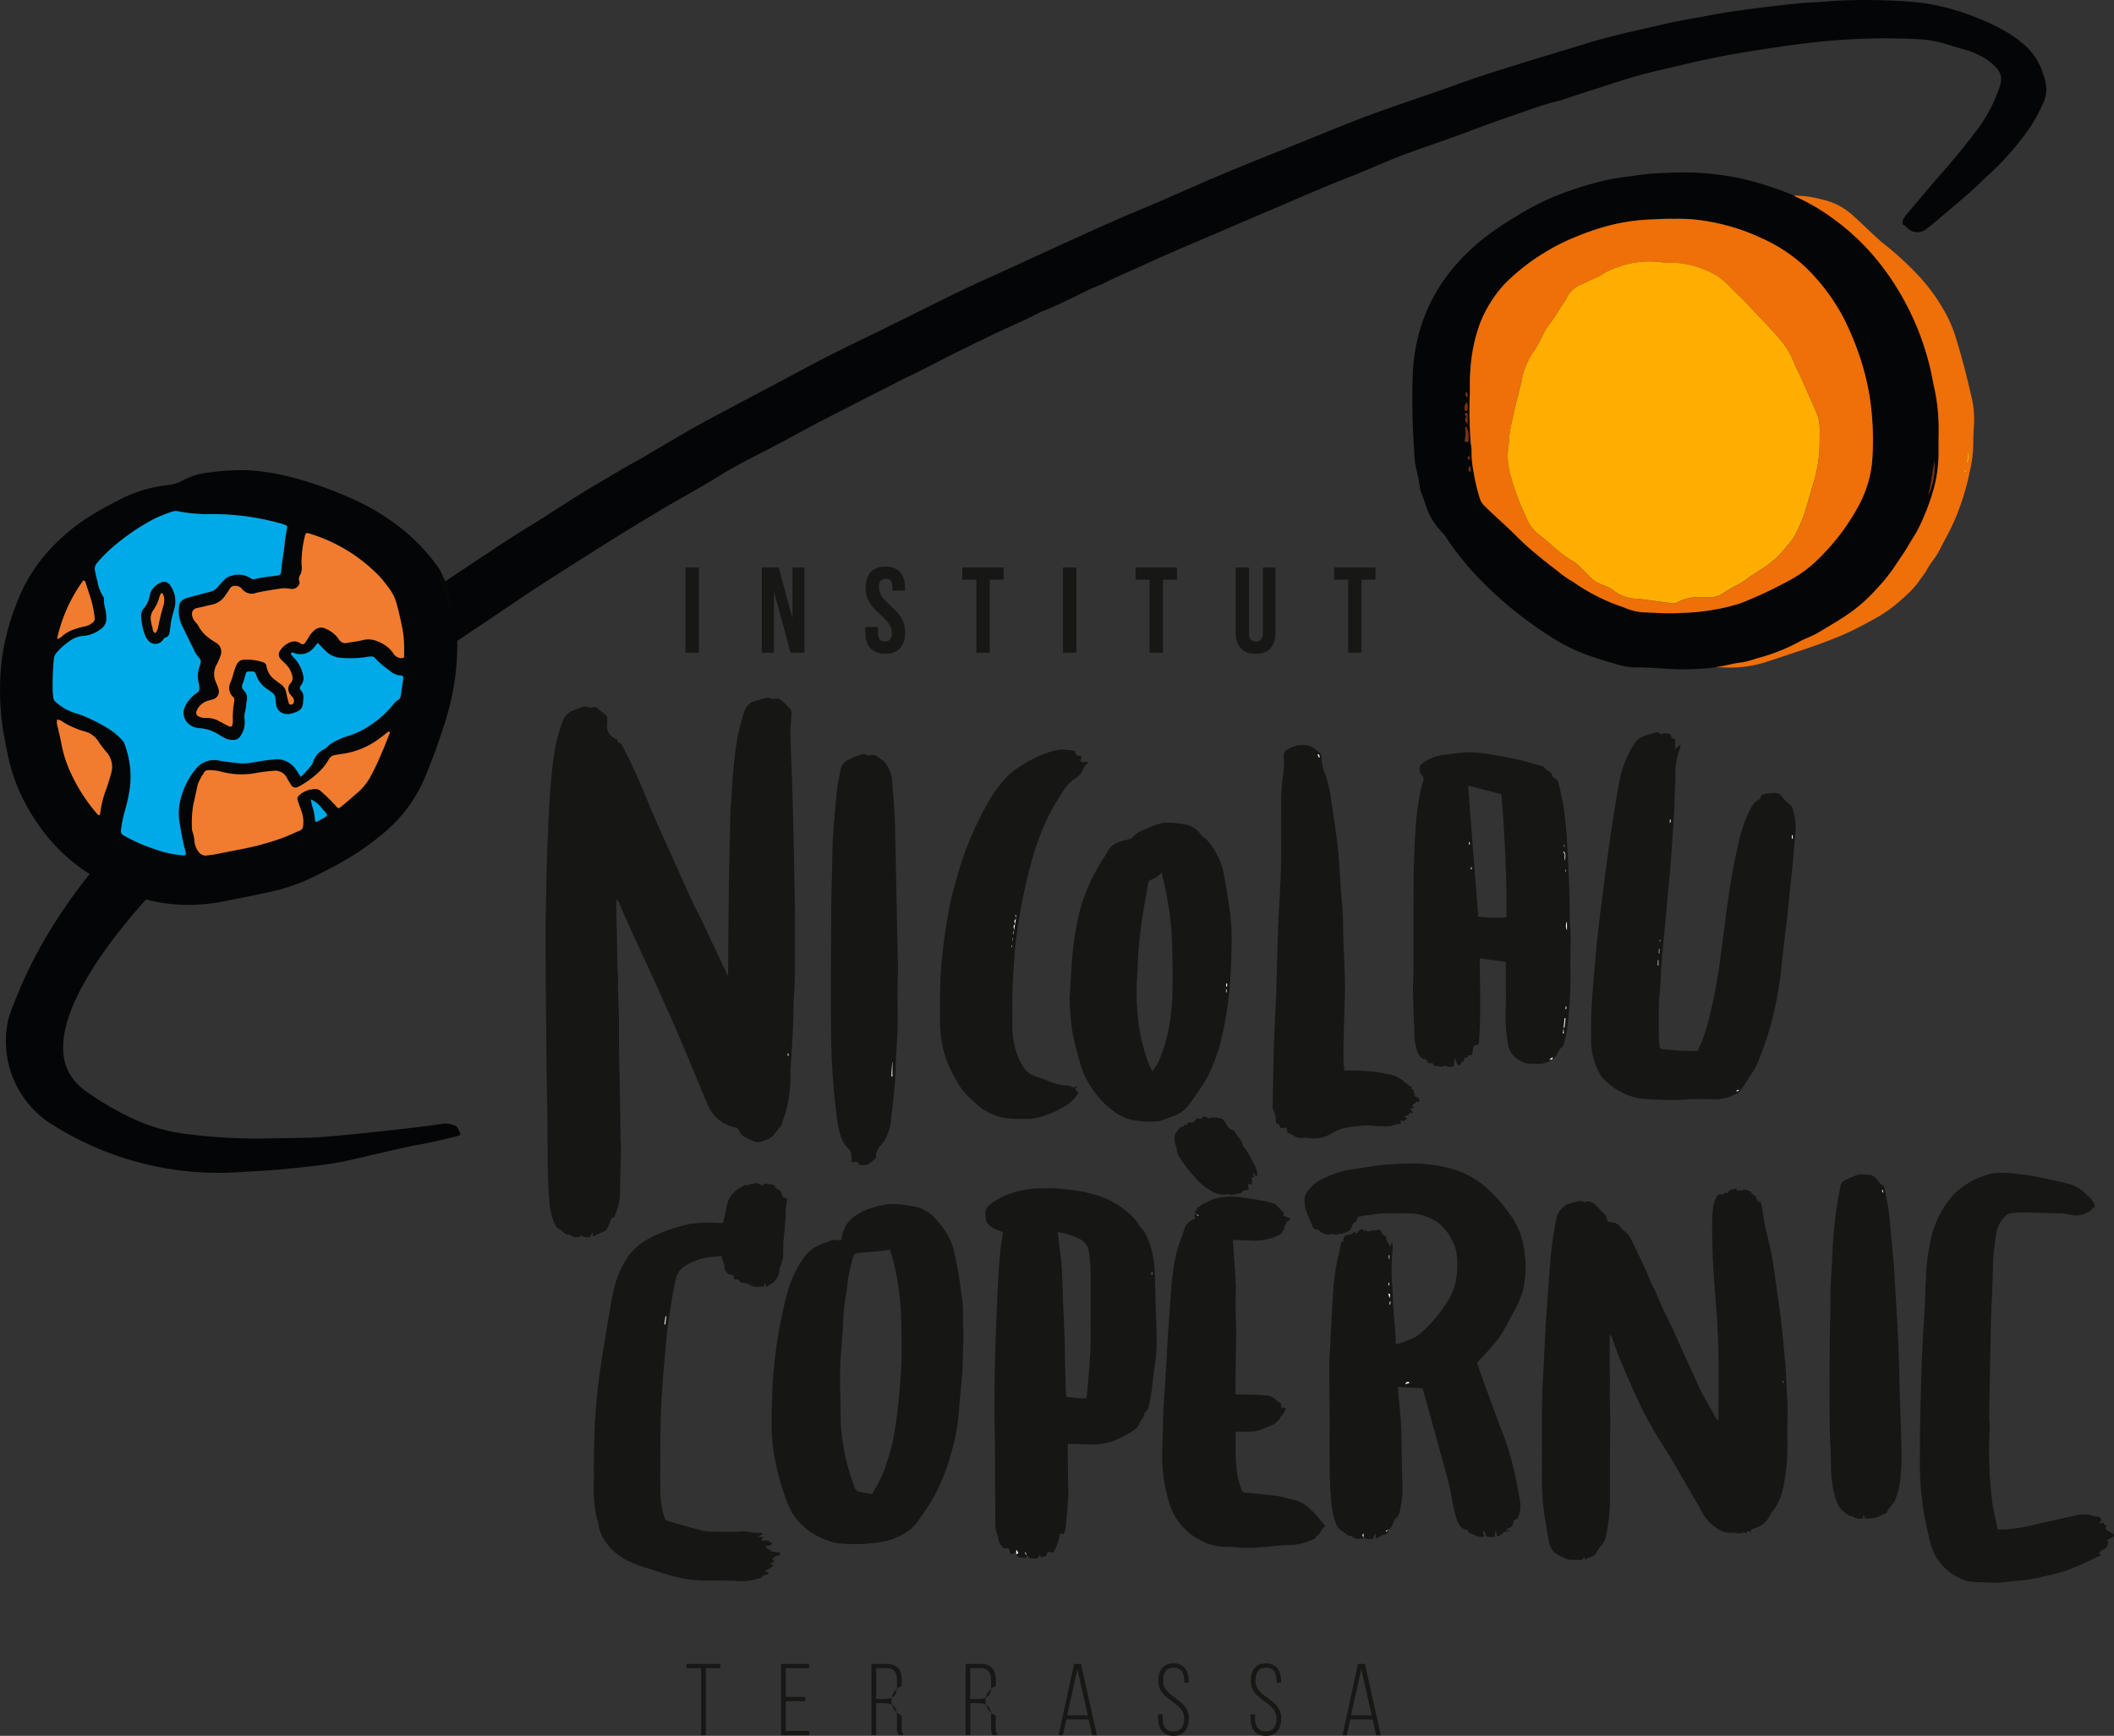 <svg id="Group_2" data-name="Group 2" xmlns="http://www.w3.org/2000/svg" xmlns:xlink="http://www.w3.org/1999/xlink" width="137.848" height="113.189" viewBox="0 0 137.848 113.189">
  <rect x="0" y="0" width="137.848" height="113.189" fill="#333333" stroke="none"/>
  <defs>
    <clipPath id="clip-path">
      <rect id="Rectangle_3" data-name="Rectangle 3" width="137.848" height="113.189" fill="none"/>
    </clipPath>
  </defs>
  <g id="Group_1" data-name="Group 1" clip-path="url(#clip-path)">
    <path id="Path_1" data-name="Path 1" d="M130.028,163.1c.043.09.037.238.219.248.049,0,.1.117.138.188q.786,1.5,1.43,3.066c.269.652.538,1.305.825,1.95q1.14,2.563,2.3,5.118c.158.35.351.685.517,1.032.29.6.573,1.21.859,1.815l.939,1.989c.013-.1.026-.161.026-.217.014-1.726.02-3.452.041-5.178.016-1.339.051-2.677.08-4.016.012-.531.017-1.064.049-1.594.055-.9.113-1.81.2-2.712.067-.683.155-1.366.285-2.04a14.349,14.349,0,0,1,.42-1.506.984.984,0,0,1,.863-.679c.085-.015.163-.07.248-.088.194-.041.37-.162.595-.035.113.064.3,0,.447.007a.345.345,0,0,1,.2.068,7.229,7.229,0,0,1,.633.614.527.527,0,0,1,.066.335c-.012.339-.054.677-.062,1.015s0,.692.017,1.038c.029.842.065,1.683.094,2.525.022.641.039,1.281.055,1.922q.028,1.137.051,2.275.031,1.569.06,3.138c.006.318.013.635.014.953q0,1.233,0,2.465c0,.547.01,1.094,0,1.641-.017.642-.06,1.283-.085,1.924-.015.374-.012.75-.026,1.124-.017.457-.04.914-.065,1.371-.038.677-.1,1.354-.114,2.032a9.3,9.3,0,0,1-.269,2.359c-.088.317-.2.63-.3.942a.677.677,0,0,1-.117.183,7.582,7.582,0,0,1-.512.635,1.086,1.086,0,0,1-.376.2,2.527,2.527,0,0,1-.468.155.582.582,0,0,1-.311-.036c-.241-.1-.476-.21-.707-.329a.526.526,0,0,1-.168-.175c-.089-.128-.167-.263-.248-.394a2.259,2.259,0,0,1-.979-.365,2.417,2.417,0,0,1-.958-1.167c-.47-1.116-.933-2.235-1.4-3.351-.255-.608-.505-1.219-.773-1.822q-.768-1.734-1.555-3.46c-.4-.868-.807-1.729-1.2-2.6-.286-.625-.557-1.258-.835-1.886a.9.9,0,0,0-.164-.264c-.009.135-.029.271-.027.406.009.532.028,1.063.039,1.6.015.742.023,1.484.04,2.226.007.309.039.619.046.928s-.011.622,0,.933c.014.53.039,1.059.058,1.589,0,.136,0,.273,0,.41,0,.669,0,1.337.009,2.005.012.844.039,1.688.053,2.533.015.933.022,1.867.036,2.8,0,.284.034.568.03.851-.012.759-.037,1.518-.055,2.277,0,.183.016.368,0,.549a3.9,3.9,0,0,1-.366,1.587c-.013.023-.016.073-.026.073-.262.016-.208.263-.3.4-.111.174-.135.42-.351.507-.245.1-.473.233-.741.345.005-.1.008-.176.012-.249l-.047-.016-.146.287a.825.825,0,0,1-.516-.061.112.112,0,0,0-.092,0,.618.618,0,0,1-.664-.05c-.023-.015-.047-.051-.065-.048-.314.058-.43-.262-.67-.355a.623.623,0,0,1-.284-.318,4.43,4.43,0,0,1-.33-1.181,35,35,0,0,1-.135-3.653c-.02-.495-.005-.991-.01-1.487s-.015-.972-.023-1.459c-.018-1.11-.043-2.22-.052-3.33-.022-2.617-.05-5.234-.052-7.851,0-1.432.044-2.865.073-4.3.01-.5.03-.991.05-1.486.035-.843.063-1.686.113-2.528.069-1.143.159-2.284.327-3.418a9.456,9.456,0,0,1,.594-2.195,1.047,1.047,0,0,1,.581-.59,3.743,3.743,0,0,1,.559-.216.625.625,0,0,1,.5-.015c.092.051.241,0,.364-.006.054,0,.124-.01.161.019q.328.256.64.532a.24.24,0,0,1,.051.152c.009.118.009.238.006.356a.9.9,0,0,0,.387.916,1.048,1.048,0,0,0,.258.118m11.142,20.622h.054q-.009-.073-.018-.146l-.036.005Z" transform="translate(-89.801 -114.891)" fill="#161615"/>
    <path id="Path_2" data-name="Path 2" d="M366.592,273.389c.034-.295.351-.155.516-.32l.045.206a.62.62,0,0,1,.138-.048c.047-.005.1.027.145.014a.579.579,0,0,1,.7.195,1.247,1.247,0,0,0,.273.2c-.066.181.18.256.171.431l.046-.129.045,0a5.053,5.053,0,0,1,.152.621c.134,1.136.5,2.225.675,3.352.082.523.149,1.048.223,1.571.094.669.2,1.337.279,2.008q.17,1.487.3,2.978c.047.528.058,1.059.086,1.588.023.433.063.866.067,1.3.006.7-.028,1.392-.013,2.088a14.641,14.641,0,0,1-.082,2,11.347,11.347,0,0,1-.238,1.407,3.542,3.542,0,0,1-.65,1.315c-.117.152-.2.329-.3.492a1.547,1.547,0,0,1-.878.607c-.122.041-.252.084-.241.276l-.176-.125-.117.178c-.068-.016-.146-.063-.2-.043-.285.106-.567-.026-.852.011a1.467,1.467,0,0,1-.77-.239,2.866,2.866,0,0,1-1.173-1.342c-.627-1.045-1.222-2.11-1.843-3.159-.364-.615-.767-1.207-1.126-1.825-.341-.586-.673-1.18-.962-1.793-.449-.954-.869-1.922-1.28-2.893-.214-.5-.383-1.029-.574-1.544a.205.205,0,0,0-.121-.12v.537c0,.446,0,.892,0,1.338,0,.282.008.564.008.846,0,.6-.007,1.205,0,1.807,0,.365.028.729.03,1.093,0,.412-.013.823-.015,1.235-.006,1.246-.031,2.493,0,3.739a13.267,13.267,0,0,1-.25,2.454,1.2,1.2,0,0,1-.358.723,2.075,2.075,0,0,0-.291.463.515.515,0,0,1-.344.246,1.9,1.9,0,0,0-.385.186l-.058-.188-.123.2c-.278,0-.549.015-.818-.006a1.2,1.2,0,0,1-.408-.139,3.084,3.084,0,0,1-.58-.327,1.2,1.2,0,0,1-.37-.722c-.095-.437-.149-.884-.229-1.324a14.641,14.641,0,0,1-.23-2.734c.012-1.661-.011-3.323.007-4.985.009-.87.073-1.74.115-2.61.039-.806.074-1.612.123-2.417.059-.96.127-1.92.2-2.879.052-.7.1-1.408.176-2.107.075-.645.186-1.287.3-1.926a1.876,1.876,0,0,1,.235-.58,1.3,1.3,0,0,1,.85-.535,3.024,3.024,0,0,1,.5-.106.817.817,0,0,1,.271.086.443.443,0,0,1,.412-.021,1.07,1.07,0,0,1,.292.182c.2.157.342.379.548.539a.757.757,0,0,1,.2.376c.039.133.085.212.236.212a.811.811,0,0,1,.689.369c.1.143.281.23.4.365a1.916,1.916,0,0,1,.282.426q.454.924.887,1.858c.154.331.282.674.431,1.008.078.175.183.337.26.512.147.335.273.679.427,1.011.2.44.428.87.639,1.306.091.188.166.384.252.574q.632,1.388,1.267,2.775c.132.29.253.586.4.866.312.581.639,1.153.962,1.727a1.081,1.081,0,0,0,.136.148c.007-.125.016-.2.016-.281,0-1.295.016-2.59,0-3.885-.011-.852-.056-1.7-.1-2.555-.037-.659-.109-1.315-.154-1.974-.049-.721-.1-1.444-.124-2.166-.027-.7-.041-1.408-.036-2.112a7.879,7.879,0,0,1,.1-1.147,1.7,1.7,0,0,1,.23-.53.2.2,0,0,1,.191-.107.383.383,0,0,0,.332-.092c.025-.028.109,0,.208,0m3.571,12.393h.014v-.131h-.014Z" transform="translate(-253.891 -195.61)" fill="#161615"/>
    <path id="Path_3" data-name="Path 3" d="M305.34,291.365a.365.365,0,0,1-.348.338.264.264,0,0,0-.178.08,1.637,1.637,0,0,1-.316.159v-.279l-.043-.015-.154.319c-.2,0-.418.064-.606-.1v-.265c-.1.141-.1.141.006.259-.017.03-.032.085-.05.085-.234.01-.477.065-.679-.122a.422.422,0,0,0-.165-.059.536.536,0,0,1-.147-.037c-.119-.081-.223-.186-.347-.257a.946.946,0,0,1-.435-.546,5.782,5.782,0,0,1-.264-1.159,28.251,28.251,0,0,1-.122-3.024c-.012-.8,0-1.6,0-2.4-.007-1.2-.03-2.4-.027-3.6,0-.559.051-1.117.077-1.676.01-.2.012-.4.024-.605.05-.9.095-1.793.157-2.689a13.907,13.907,0,0,1,.345-2.306c.052-.214.088-.431.133-.646.02-.093,0-.208.14-.239.021,0,.046-.059.045-.089-.011-.239.136-.325.338-.36a.682.682,0,0,0,.2-.035.8.8,0,0,0,.16-.157l.168.117c.157-.134.245-.456.52-.159l.063-.191.034.2c.118-.031.243.058.365-.05.031-.028.105,0,.158-.01s.12.047.209-.028c.115-.1.3.085.333.3a1.243,1.243,0,0,1,.121.056c.039.023.073.052.125.09-.052.264.2.434.255.692l.079-.3.045-.009a.519.519,0,0,1,.041.151c-.008.238-.023.477-.038.715a12.431,12.431,0,0,0,0,1.853c.043.5.044,1,.076,1.5s.085,1,.123,1.5c.022.292.032.586.049.9a.925.925,0,0,0,.179-.028c.31-.112.623-.218.924-.35a1.973,1.973,0,0,0,.459-.3,8.235,8.235,0,0,0,1.554-1.739,4.242,4.242,0,0,0,.776-1.625,5.732,5.732,0,0,0,.062-1.886,2.557,2.557,0,0,0-.226-.7,3.176,3.176,0,0,0-1.061-1.343,3.282,3.282,0,0,0-1.76-.548c-.623-.008-1.248-.031-1.87.005-.509.03-1.013.136-1.506.207-.039.089-.065.147-.089.206-.014.034-.015.093-.036.1-.267.094-.251.392-.408.562a.273.273,0,0,1-.08.07c-.137.06-.274.119-.415.17-.094.033-.191-.036-.3.041-.074.051-.226-.014-.343-.024a.441.441,0,0,0-.1.015.834.834,0,0,1-.773-.246.185.185,0,0,0-.119-.054c-.191,0-.271-.125-.332-.272-.12-.287-.239-.574-.351-.864a1.288,1.288,0,0,1-.1-.359,1.787,1.787,0,0,1-.037-.6,1.46,1.46,0,0,1,.118-.3,2.439,2.439,0,0,1,1.189-.972,5.764,5.764,0,0,1,1.846-.571c.471-.06.938-.155,1.409-.219.343-.047.689-.08,1.035-.1.475-.029.951-.059,1.426-.055a9.248,9.248,0,0,1,2.864.441,5.6,5.6,0,0,1,1.849,1.042,9.917,9.917,0,0,1,1.616,1.787,5.01,5.01,0,0,1,.995,2.654,6.455,6.455,0,0,1-.14,2.459,7.7,7.7,0,0,1-.606,1.353c-.155.279-.292.569-.451.846a9.182,9.182,0,0,1-.509.817c-.192.266-.412.512-.629.759-.235.268-.481.527-.765.837.112.333.238.733.382,1.127.4,1.085.791,2.171,1.205,3.25a19,19,0,0,1,.823,2.652c.144.642.258,1.292.378,1.939a2.029,2.029,0,0,1-.16,1.223.28.28,0,0,0-.278.284.375.375,0,0,1-.281.306.2.2,0,0,0-.157.218l0,.015c-.235-.008-.325.249-.533.292l-.064.014-.085-.367-.04,0-.033.409c-.113,0-.2,0-.291,0-.258-.009-.257-.011-.343-.27a1.41,1.41,0,0,0-.075-.156c-.138.185.016.273,0,.4a.841.841,0,0,1-.65-.121,1.027,1.027,0,0,0-.306-.1l-.125-.213c-.451-.065-.6-.4-.727-.783-.256-.788-.314-1.617-.528-2.412-.32-1.186-.653-2.368-.979-3.552-.18-.654-.358-1.308-.538-1.961-.049-.175-.1-.348-.152-.515-.525-.078-1.046-.03-1.59-.116,0,.1-.01.233,0,.363.045.509.1,1.018.144,1.528.031.384.056.768.064,1.153.026,1.155.03,2.31.068,3.464a6.423,6.423,0,0,1-.161,1.552.862.862,0,0,1-.286.543c-.09.072-.12.22-.174.336-.067.144-.117.3-.279.371l-.191.076.028.052.164-.128m.054-15.1c.061-.254.061-.254-.081-.306l.081.306m1.285,5.54-.023-.073a.2.2,0,0,0-.235.138l.259-.065m-1.333-6.361.032,0v-.176l-.052,0,.019.175m.012-1.741.027,0v-.234l-.041,0,.014.233m.1,2.793-.047-.009c-.008.063-.017.126-.026.189l.043.007.029-.187" transform="translate(-214.785 -191.62)" fill="#161615"/>
    <path id="Path_4" data-name="Path 4" d="M370.262,168.519a.739.739,0,0,1,.543-.05c.049,0,.132.081.131.124,0,.189.163.17.27.245v.622l.3-.257.046.021a1.06,1.06,0,0,1-.049.219,4.783,4.783,0,0,0-.287,1.913c-.013.408-.037.816-.052,1.223-.008.219,0,.439-.012.658-.07,1.134-.138,2.269-.222,3.4-.055.739-.137,1.476-.2,2.215-.059.637-.112,1.274-.172,1.911-.083.894-.178,1.786-.251,2.681-.043.527-.049,1.057-.081,1.585-.019.31-.074.619-.081.928-.015.715-.014,1.43-.011,2.145,0,.22.023.44.043.659s.046.261.26.282q.681.066,1.364.1c.282.015.565,0,.864,0a10.1,10.1,0,0,0,.754-2.157,33.215,33.215,0,0,0,.738-3.971c.17-1.252.323-2.507.5-3.759a40.1,40.1,0,0,1,.772-4.078,8.223,8.223,0,0,1,.74-1.916,1.106,1.106,0,0,1,.509-.514c.035-.016.078-.055.082-.088.024-.216.2-.252.355-.281a2.77,2.77,0,0,1,.647-.05.515.515,0,0,1,.343.15,3.5,3.5,0,0,0,.645.667.437.437,0,0,1,.112.214,4.035,4.035,0,0,1,.161,1.786c-.06.482-.074.969-.121,1.453-.078.783-.168,1.565-.249,2.348-.049.473-.084.948-.138,1.42-.1.892-.215,1.782-.319,2.673-.049.418-.072.839-.134,1.255-.1.643-.195,1.288-.332,1.924a19.741,19.741,0,0,1-1.008,3.339,4.525,4.525,0,0,1-.461.962c-.307.421-.535.894-.882,1.284a.361.361,0,0,1-.105.085,3.044,3.044,0,0,1-1.593.416,15.19,15.19,0,0,0-2.085.027,15.594,15.594,0,0,1-1.591-.014,11.564,11.564,0,0,1-1.178-.079,4.432,4.432,0,0,1-.7-.207,4.372,4.372,0,0,1-1.565-1.033,1.244,1.244,0,0,1-.269-.347,4.608,4.608,0,0,1-.571-2.075c-.012-.688-.01-1.378.018-2.066s.093-1.372.15-2.056c.072-.877.141-1.754.232-2.628.088-.847.2-1.691.307-2.536.129-1.027.255-2.054.4-3.079q.218-1.564.469-3.123c.1-.641.211-1.282.351-1.915a6.7,6.7,0,0,1,.936-2.127,1.259,1.259,0,0,1,.656-.453c.2-.083.424-.132.637-.2.175-.052.23-.037.4.112m-.2,15.053.041-.007V183.2h-.024l-.017.37m.1-1.081-.027.011v.284h.027Zm8.649-7.194.058,0q-.006-.112-.01-.224l-.058,0,.01.219m-3.459,16.425-.023-.05-.139.064.026.056.136-.07m-4.445-17.658-.051,0c-.005.062-.011.125-.016.187l.053,0q.007-.093.014-.187m-.692,7.832-.027,0,.008.124h.019Z" transform="translate(-261.968 -120.617)" fill="#161615"/>
    <path id="Path_5" data-name="Path 5" d="M229.185,297.1c.045.1-.029.126-.094.125-.132,0-.264-.022-.421-.038-.041-.048-.1-.114-.15-.18l.15-.09-.1-.187-.042.015v.263l.039.047-.04.024-.1-.249c-.028.163-.141.141-.251.157a.753.753,0,0,1-.048-.1c-.091-.317-.09-.317-.391-.257a1.5,1.5,0,0,1-.239-.247.958.958,0,0,1-.128-.351,1.462,1.462,0,0,0-.106-.386,1.533,1.533,0,0,1-.1-.587c-.014-1.653-.015-3.306-.026-4.959-.006-.9-.033-1.8-.03-2.7,0-1.221.016-2.442.051-3.663.04-1.411.1-2.822.167-4.233.037-.768.1-1.535.165-2.3.024-.292.083-.58.125-.87.014-.1.024-.2.039-.322a1.245,1.245,0,0,0-.292-.137,1.536,1.536,0,0,1-.686-.432.208.208,0,0,1-.079-.107,2.448,2.448,0,0,1-.075-.707.809.809,0,0,1,.314-.456,4.76,4.76,0,0,1,.869-.521,5.983,5.983,0,0,1,2.479-.517c.293,0,.586-.019.878,0,.327.017.653.064.98.094a8.272,8.272,0,0,1,1.42.274,5.447,5.447,0,0,1,2.381,1.242,3.364,3.364,0,0,1,.755.886c.051.1.177.165.232.266a6.261,6.261,0,0,1,.378.785,6.149,6.149,0,0,1,.344,1.934c.032.825.051,1.65.075,2.475.018.623.047,1.245.05,1.868a9.661,9.661,0,0,1-.1,1.612c-.1.605-.148,1.219-.232,1.827-.043.308-.1.615-.176.918a.67.67,0,0,1-.247.446c-.022.014-.051.042-.05.062.014.255-.219.386-.294.595a1.107,1.107,0,0,1-.474.555,6.575,6.575,0,0,1-1.4.692,4.314,4.314,0,0,1-1.516.167c-.42-.009-.84-.023-1.282-.035a1.881,1.881,0,0,0-.021.209q.009,1.239.022,2.477c0,.2.035.4.021.6q-.073,1.084-.173,2.166a2.236,2.236,0,0,1-.13.428l-.219-.049c-.017.039-.038.064-.038.089a3.273,3.273,0,0,1-.368,1.051.152.152,0,0,1-.221.091.176.176,0,0,0-.252.109c-.028.181-.145.183-.272.2a.461.461,0,0,0-.106.047l-.075-.2-.161.252c-.094,0-.212,0-.329,0s-.237-.012-.306-.138c-.01-.018-.064-.011-.1-.016-.018-.072.05-.162-.09-.263l.1.258m2.049-21.122c.021.205.037.385.058.564.065.553.156,1.1.193,1.66.05.749.057,1.5.087,2.252.031.8.071,1.593.1,2.389.019.528.021,1.056.033,1.585q.02.85.046,1.7c.006.19.024.38.037.588a8.375,8.375,0,0,0,1.307.111c.018-.129.039-.245.05-.362.031-.319.06-.638.085-.958.048-.62.1-1.24.134-1.862.022-.477.007-.955.008-1.432,0-1.185.016-2.369,0-3.553a11.019,11.019,0,0,0-.113-1.393,1.081,1.081,0,0,0-.508-.787,4.541,4.541,0,0,0-1.519-.5m6.141,2.631h-.021v.163h.021Z" transform="translate(-162.26 -195.647)" fill="#161615"/>
    <path id="Path_6" data-name="Path 6" d="M177.342,290.64c.032-.9.035-1.745.1-2.586a30.153,30.153,0,0,1,.555-3.916c.1-.457.187-.917.315-1.366a7.389,7.389,0,0,1,1.147-2.539,2.423,2.423,0,0,1,1.214-.9,4.5,4.5,0,0,0,.5-.188.736.736,0,0,1,.481-.044c.192.044.264.007.273-.182a1.975,1.975,0,0,1,.616-1.194,1.373,1.373,0,0,1,.4-.288,3.5,3.5,0,0,1,.6-.327,8,8,0,0,1,1.4-.359,5.3,5.3,0,0,1,1.306.093c.109.014.217.032.326.047a2.379,2.379,0,0,1,1.426.787,5.673,5.673,0,0,1,.884,1.187,3.829,3.829,0,0,1,.378,1.052c.168.8.329,1.6.418,2.409a9.229,9.229,0,0,1,.148,1.8c-.03.354.025.714.023,1.071,0,.531-.024,1.063-.038,1.594-.009.33-.009.661-.032.99-.031.438-.08.875-.121,1.312-.06.647-.107,1.3-.184,1.94a12.95,12.95,0,0,1-.456,2.085,13.128,13.128,0,0,1-.991,2.528,13.285,13.285,0,0,1-.942,1.489c-.106.147-.2.3-.312.446a3.446,3.446,0,0,1-1.164.855,3.938,3.938,0,0,1-1.173.353,10.588,10.588,0,0,1-2.822.071,2.638,2.638,0,0,1-.576-.163,4.425,4.425,0,0,1-1.783-1.094,3.905,3.905,0,0,1-.856-1.3,17.006,17.006,0,0,1-.863-3.039,12.188,12.188,0,0,1-.188-1.8c-.018-.292,0-.587,0-.826M185.06,279.7a3.64,3.64,0,0,1-.413.092c-.488.047-.977.086-1.465.127-.374.031-.443.041-.561.435a9.482,9.482,0,0,0-.254,1.1c-.081.468-.115.944-.2,1.411a11.691,11.691,0,0,0-.157,1.581c-.01.238-.021.477-.038.714-.044.61-.1,1.218-.134,1.828-.025.458-.029.917-.029,1.376,0,.366.021.731.028,1.1.012.578.006,1.156.032,1.733a14.226,14.226,0,0,0,.532,2.969c.1.362.244.71.363,1.066a.394.394,0,0,0,.309.277c.265.057.534.1.831.157.207-.383.418-.736.593-1.105a7.01,7.01,0,0,0,.34-.9,14.356,14.356,0,0,0,.406-1.427c.133-.654.237-1.315.311-1.979q.152-1.365.236-2.737c.04-.668.041-1.339.031-2.009-.012-.806-.024-1.615-.093-2.417a16.367,16.367,0,0,0-.471-2.729c-.055-.21-.124-.416-.2-.66" transform="translate(-127.033 -198.234)" fill="#161615"/>
    <path id="Path_7" data-name="Path 7" d="M333.874,192.991a1.592,1.592,0,0,1-1.136.27.226.226,0,0,0-.1-.006,1.257,1.257,0,0,1-.829-.176,1.53,1.53,0,0,1-.85-1.293,10.394,10.394,0,0,1-.112-2.218c.014-.8,0-1.6.005-2.4,0-.173,0-.346,0-.543l-1.7-.23c0,1.876.1,3.743-.069,5.609a1.244,1.244,0,0,1-.153.039.221.221,0,0,0-.214.212c-.021.144-.043.287-.066.444-.125,0-.252-.032-.281.136,0,.024-.13.027-.214.042-.034.088.035.267-.174.258-.014,0-.04.057-.046.091-.023.122-.1.134-.216.12-.033-.07-.073-.142-.1-.218a.881.881,0,0,0-.1-.239l-.059.546c-.083.015-.145.024-.206.037-.16.034-.314-.136-.456-.051-.161.1-.3-.01-.447-.006-.085,0-.273-.018-.252-.193-.1,0-.211.033-.281-.009-.086-.052-.134-.167-.193-.249-.083-.015-.186,0-.236-.049a1.129,1.129,0,0,1-.26-.329,3.427,3.427,0,0,1-.243-1.389c-.038-.842-.072-1.685-.088-2.528-.01-.494.027-.989.028-1.484,0-1.331,0-2.662,0-3.994,0-.551.011-1.1.015-1.653,0-.33-.006-.66.007-.99.031-.834.047-1.67.113-2.5a16.853,16.853,0,0,1,.38-2.8c.027-.107.056-.213.091-.317.061-.187.106-.342-.09-.512a.664.664,0,0,1-.11-.469c.006-.153.142-.252.268-.349a3.038,3.038,0,0,1,1.514-.5c.425-.058.851-.123,1.279-.142a7.188,7.188,0,0,1,1.01.058c.629.061,1.244.2,1.864.315.67.119,1.313.319,1.965.5a.439.439,0,0,1,.308.209.424.424,0,0,0,.168.13.464.464,0,0,1,.274.317.251.251,0,0,0,.137.148.48.48,0,0,1,.275.35c.105.426.2.854.286,1.285.06.314.093.633.127.951.047.444.1.888.121,1.334.062,1.108.119,2.217.162,3.326.026.681.021,1.363.037,2.045.009.366.04.732.049,1.1.007.3-.006.6-.009.9,0,.458-.026.917,0,1.374a25.591,25.591,0,0,1-.106,2.636,13.006,13.006,0,0,1-.215,1.6,4.937,4.937,0,0,1-.153.527c-.007.026-.01.064-.028.076-.254.164-.331.454-.492.682a1.213,1.213,0,0,1-.2.18l.047-.167-.226.159Zm.743-2.059c.021-.015.059-.029.061-.046.025-.195.045-.391.066-.586l-.058-.006c-.022.214-.043.429-.062.645-.018.115-.037.229-.056.344l.069,0q-.01-.177-.02-.354m-6.228-15.8c.223,2.879.443,5.7.663,8.533a8.349,8.349,0,0,0,1.839.052c.029-2.7-.112-5.356-.331-8.029l-2.171-.555m6.449,9.429v-.566a.633.633,0,0,0,0,.566m-.2-5.123-.048.026c.035.05.091.1.1.15a1.191,1.191,0,0,1-.01.245c0,.061,0,.123,0,.184.083-.352.066-.488-.041-.6m.1,10.256.042.007a.6.6,0,0,0,.016-.088.636.636,0,0,0-.011-.092l-.029,0c-.006.056-.012.113-.017.169m.015-8.944h.02v-.15h-.02Zm-6.3-1.789.054.006-.014-.164-.04,0Zm.161,1.468c-.027.052-.045.073-.047.1a.188.188,0,0,0,.024.069l.031-.009c0-.041,0-.082-.008-.155m6.056-1.444h-.019v.139h.019Z" transform="translate(-232.66 -123.899)" fill="#161615"/>
    <path id="Path_8" data-name="Path 8" d="M452.76,271.8c-.087.069-.187.085-.243.2-.049.1-.218.155-.34.218a1.553,1.553,0,0,1-1.042.1,3.365,3.365,0,0,0-.617-.087c-.8-.009-1.593-.047-2.39-.059a6.961,6.961,0,0,0-.9.054.546.546,0,0,0-.279.152,2.07,2.07,0,0,0-.648,1.272c-.065.478-.132.957-.167,1.437-.037.508-.034,1.019-.052,1.528-.031.824-.073,1.647-.1,2.471-.034,1.257-.056,2.514-.08,3.771q-.026,1.368-.041,2.737c0,.164.037.328.037.492,0,.219-.026.439-.028.658a26.6,26.6,0,0,0,.206,4.417c.088.559.222,1.111.337,1.675a5.808,5.808,0,0,0,.59,0,11.307,11.307,0,0,0,1.725-.285c.573-.152,1.156-.262,1.735-.39.372-.083.743-.169,1.116-.25a1.775,1.775,0,0,1,1.075.062.941.941,0,0,0,.262.033.265.265,0,0,1,.266.246l-.152.139c.034.022.056.049.075.047.071-.006.142-.022.238-.039-.021.137.048.186.169.163-.079.262-.076.275.142.4a2.251,2.251,0,0,0,.217.107c.151.07.17.2.03.286a2.824,2.824,0,0,1-.35.156c.141.151.032.3-.005.444-.022.083-.152.154-.248.2a.4.4,0,0,0-.274.281l.136.04c-.017.022-.028.05-.047.06-.346.168-.689.343-1.041.5a13.352,13.352,0,0,1-1.268.513c-.5.158-1.007.268-1.514.388-.284.068-.572.126-.86.168a8.788,8.788,0,0,1-.979.1,12.03,12.03,0,0,1-1.255.118c-.521-.038-1.047-.026-1.566-.079a2.113,2.113,0,0,1-.718-.239,3.4,3.4,0,0,1-1.858-2.192c-.168-.627-.3-1.264-.425-1.9a20.786,20.786,0,0,1-.284-4.138c.007-.56,0-1.121.007-1.681q.034-1.652.085-3.3c.019-.66.041-1.32.075-1.979.041-.8.1-1.591.141-2.388.034-.65.044-1.3.081-1.952a13.313,13.313,0,0,1,.415-2.934,6.261,6.261,0,0,1,1.464-2.611,4.944,4.944,0,0,1,.99-.734,5.058,5.058,0,0,1,1.44-.564,3.032,3.032,0,0,1,.787-.041c.228,0,.456.025.682.049.364.039.73.066,1.089.134.682.129,1.36.279,2.038.427.2.045.405.106.606.165a2.823,2.823,0,0,1,1.086.767,1.189,1.189,0,0,1,.426.674" transform="translate(-316.151 -193.109)" fill="#161615"/>
    <path id="Path_9" data-name="Path 9" d="M245.883,200.514c.07-1.042.111-2.088.219-3.127a17.849,17.849,0,0,1,.484-2.674,12.34,12.34,0,0,1,1.524-3.309,4.35,4.35,0,0,0,.253-.426,1.314,1.314,0,0,1,.852-.637c.2-.073.419-.115.629-.173a.186.186,0,0,0,.092-.053,1.953,1.953,0,0,1,.868-.56,4.732,4.732,0,0,1,1.166-.426,5.871,5.871,0,0,1,1.141.051c.073.007.144.035.217.036a1.512,1.512,0,0,1,1.048.589,1.4,1.4,0,0,0,.379.359.24.24,0,0,1,.08.074,5,5,0,0,1,1.015,1.837c.2.84.306,1.694.446,2.544a14.567,14.567,0,0,1,.146,2.6c-.014.979-.062,1.956-.153,2.932a23.206,23.206,0,0,1-.573,3.321,12.835,12.835,0,0,1-.579,1.655,6.218,6.218,0,0,1-.531,1.019c-.271.433-.578.843-.867,1.265a2.18,2.18,0,0,1-1.042.816c-.306.118-.617.226-.926.336a.333.333,0,0,1-.108.017,6.178,6.178,0,0,1-1.806-.1,3.967,3.967,0,0,1-1.032-.491,5.867,5.867,0,0,1-1.666-1.844,4.667,4.667,0,0,1-.578-1.3c-.173-.617-.35-1.235-.477-1.862a15.18,15.18,0,0,1-.221-2.465m5.991-8.16a1.518,1.518,0,0,1-.724.494c-.114.028-.124.118-.14.211-.127.73-.27,1.457-.38,2.19q-.151,1.006-.242,2.021c-.054.61-.06,1.225-.1,1.837a17.331,17.331,0,0,0,.036,2.68,13.217,13.217,0,0,0,.608,2.757,7.117,7.117,0,0,0,.339.769,2.732,2.732,0,0,0,.534-.924,10.245,10.245,0,0,0,.54-1.868,14.755,14.755,0,0,0,.248-2.591c.028-1.007-.015-2.016-.039-3.023-.011-.439-.037-.878-.082-1.315a24.034,24.034,0,0,0-.422-2.511c-.047-.221-.106-.439-.176-.727m4.209,7.439.071.008v-.2l-.051,0-.02.2m0,.376.035,0v-.2h-.035Z" transform="translate(-176.135 -135.47)" fill="#161615"/>
    <path id="Path_10" data-name="Path 10" d="M147.509,294.771l-.343.189.363.027-.144.173c.026.02.039.037.053.039a.631.631,0,0,0,.218.019c.2-.05.321.07.453.195-.1.168-.305.1-.449.18a.584.584,0,0,0,.454.256l-.16.048.692.108c-.026.063-.031.122-.058.136-.1.048-.206.073-.3.12a1.366,1.366,0,0,0-.186.13l.14.177-.272.15.247.126-.6.359.252.084c0,.026,0,.037,0,.043-.092.137-.3.1-.37.184a.4.4,0,0,1-.338.178.063.063,0,0,0-.027.007,3.449,3.449,0,0,1-1.535.125c-.512,0-1.024-.016-1.536-.012a8.465,8.465,0,0,1-2.264-.242c-.6-.161-1.194-.353-1.786-.545a11.635,11.635,0,0,1-1.186-.433,3.86,3.86,0,0,1-1.7-1.472,2.264,2.264,0,0,1-.342-.92c-.028-.215-.117-.421-.161-.635a9.394,9.394,0,0,1-.151-2.157c.01-.349,0-.7,0-1.047.015-.859.015-1.72.06-2.578a41.512,41.512,0,0,1,.431-4.236c.148-.949.305-1.9.465-2.845.1-.578.192-1.156.315-1.728a6.217,6.217,0,0,1,.92-2.222,3.7,3.7,0,0,1,1.31-1.186c.209-.112.419-.226.637-.32a10.693,10.693,0,0,1,2.039-.67,9.637,9.637,0,0,1,1.97-.085h.286c.08-.371.165-.734.234-1.1a1.676,1.676,0,0,1,.565-.98,3.883,3.883,0,0,1,.591-.377.231.231,0,0,1,.127,0c.024,0,.063.033.066.029.153-.2.423-.054.571-.194l.4.185a.3.3,0,0,1,.387-.09c.06.028.148-.01.213.013.089.031.223.078.239.142a.24.24,0,0,0,.187.192.376.376,0,0,1,.238.3c.035.2.146.253.314.271.015,0,.028.021.054.042a4.427,4.427,0,0,0-.109,1.161c-.03.5-.089,1-.135,1.505-.024.252-.016.507-.024.758a2.136,2.136,0,0,1-.186.974.469.469,0,0,0-.053.211,1.186,1.186,0,0,1-.415.85,2.254,2.254,0,0,1-.481.272l-.038-.263-.123.265c-.275-.036-.569.064-.83-.1a1.227,1.227,0,0,0-.566-.166c-.089-.009-.166-.127-.285-.226-.031,0-.14.039-.2,0s-.047-.154-.07-.242a.821.821,0,0,0-.143-.051.478.478,0,0,1-.436-.455,1.131,1.131,0,0,0-.139-.515.676.676,0,0,1-.046-.25c-.294.028-.576.045-.855.084a3.836,3.836,0,0,0-1.6.61,1.28,1.28,0,0,0-.538.8c-.09.373-.164.751-.226,1.13-.115.7-.224,1.409-.32,2.116-.055.408-.079.819-.117,1.229-.056.629-.121,1.257-.166,1.887-.058.811-.116,1.622-.144,2.434-.031.926-.037,1.852-.041,2.778s-.02,1.853.023,2.778a6.65,6.65,0,0,0,.263,1.26.308.308,0,0,0,.195.165c.781.227,1.561.462,2.35.654a4.392,4.392,0,0,0,.925.048c.345.008.69.009,1.035.007a2.785,2.785,0,0,0,.462-.025,2.081,2.081,0,0,1,.652.062c.213.029.437.025.655.045a.963.963,0,0,1,.147.057M141.073,281.1l.06.008.065-.527-.046-.006-.078.525" transform="translate(-97.751 -194.749)" fill="#161615"/>
    <path id="Path_11" data-name="Path 11" d="M269.349,276.233c0-.079-.009-.158-.015-.254.02-.036.165.031.117-.105a.125.125,0,0,1,0-.067c.181-.032.267-.214.444-.265s.3-.165.461-.228A3.684,3.684,0,0,1,272,275.1c.564.042,1.124.146,1.684.236.234.038.463.107.693.165a.653.653,0,0,1,.374.26,3.11,3.11,0,0,0,.351.342c0,.034-.007.113-.013.2a1.812,1.812,0,0,0,.249.127c.09.03.2.051.176.164-.01.049-.12.078-.191.106-.1.06-.009.244-.177.276,0,0,.035.12.013.161-.094.171-.161.355-.367.452a3.719,3.719,0,0,1-1.836.361c-.381-.023-.764-.029-1.162-.044.016.222.032.437.046.652.048.757.108,1.513.14,2.27.018.429-.019.86-.015,1.29.006.559.029,1.118.043,1.678,0,.164,0,.328,0,.492-.014.881-.03,1.762-.042,2.643,0,.346,0,.692,0,1.052.247,0,.5-.007.75,0,.421.014.843.021,1.261.065a.974.974,0,0,1,.653.315.359.359,0,0,0,.13.1.262.262,0,0,1,.163.353l.346.081c-.077.135-.146.263-.223.385-.038.06-.1.1-.136.165a1.284,1.284,0,0,1-.716.6c-.2.074-.387.167-.586.236a3.09,3.09,0,0,1-1.212.129c-.135-.008-.271,0-.422,0,0,.4,0,.768,0,1.141,0,.329,0,.658.029.986a7.438,7.438,0,0,0,.127.9c.05.242.145.473.205.713a.272.272,0,0,0,.264.227c.545.057,1.09.111,1.634.173a5.174,5.174,0,0,1,1.119.2c.214.074.445.1.662.168a2.916,2.916,0,0,1,1,.708,5.877,5.877,0,0,1,.538.617l.266.308c-.116.139-.251.239-.294.368a.513.513,0,0,1-.33.309l.033.09a3.734,3.734,0,0,1-1.922.485c-.519.014-1.036.1-1.555.126a9.327,9.327,0,0,1-1.48.039c-.382-.043-.768-.048-1.153-.061a3.311,3.311,0,0,1-1.318-.358,4.047,4.047,0,0,1-2.188-2.6,10.335,10.335,0,0,1-.416-3.42c.028-.835.031-1.67.071-2.5.051-1.052.13-2.1.194-3.154.03-.494.046-.989.078-1.483.042-.658.094-1.316.14-1.973.022-.311.04-.622.063-.932a17.67,17.67,0,0,1,.36-2.693c.1-.417.267-.818.4-1.225.044-.13.085-.262.136-.389a.961.961,0,0,1,.565-.6c.05-.018.1-.04.141-.058.031-.108-.154-.2,0-.294l.172.109.02-.041-.2-.06" transform="translate(-191.4 -197.053)" fill="#161615"/>
    <path id="Path_12" data-name="Path 12" d="M297.2,192.467c.2,0,.388,0,.577,0a10.37,10.37,0,0,1,2.1.2,2.7,2.7,0,0,1,.955.314,2.944,2.944,0,0,1,.308.257,1.071,1.071,0,0,1,.19.142c.073.1.3.064.242.28-.006.023.113.076.185.123-.157.12.148.215-.013.33.14.115.431.089.329.4l-.165-.018-.295.252.131.184-.224-.013c-.01.014-.021.025-.02.028.055.088.111.176.182.288h-.232c-.062.129-.062.129-.343.237.039.027.062.045.088.059s.064.034.1.053a.758.758,0,0,1-.2.159.768.768,0,0,1-.267-.02l.082.2c-.143.023-.273.037-.4.067s-.245.117-.361.107a7.534,7.534,0,0,1-1.244-.044.425.425,0,0,0-.164-.01,8.255,8.255,0,0,0-1.736.225,4.212,4.212,0,0,0-.667.31,2.075,2.075,0,0,1-1.483.281,2,2,0,0,0-.436.009.791.791,0,0,1-.515-.154,2.91,2.91,0,0,0-.418-.2l-.056-.317a.875.875,0,0,0-.164,0c-.156.032-.3.056-.3-.177,0-.019-.032-.049-.054-.054-.212-.046-.193-.21-.194-.367a1.168,1.168,0,0,0-.18-.613.336.336,0,0,1-.02-.156c.019-1.018.037-2.036.061-3.054q.018-.811.051-1.623c.035-.852.079-1.7.114-2.555.022-.539.035-1.079.05-1.618.02-.724.033-1.448.06-2.172.03-.8.062-1.594.11-2.39.072-1.181.116-2.362.116-3.545,0-.808-.031-1.617,0-2.424a13.51,13.51,0,0,1,.145-2.409,5.1,5.1,0,0,0,.016-1.092.456.456,0,0,1,.2-.393,2.023,2.023,0,0,1,.606-.263,1.554,1.554,0,0,1,.856.012.788.788,0,0,1,.269.121,3.381,3.381,0,0,1,.431.351.379.379,0,0,1,.1.243,3.394,3.394,0,0,0,.246,1.14,6.914,6.914,0,0,1,.361,1.489c.068.543.169,1.083.244,1.626.09.652.189,1.3.245,1.959.095,1.1.141,2.212.242,3.315.077.839.076,1.678.094,2.517.012.513.05,1.025.068,1.538.018.539.044,1.078.034,1.617-.02,1.09-.065,2.18-.092,3.27-.012.491-.01.983,0,1.474a4.417,4.417,0,0,0,.066.509m-1.672-20.421.072-.009c-.02-.061-.037-.123-.062-.182,0-.008-.044,0-.089,0l.079.193" transform="translate(-209.535 -122.658)" fill="#161615"/>
    <path id="Path_13" data-name="Path 13" d="M224.866,172.363l.105.291.358.087-.1.28c.13.145.331.038.488.09,0,.035.013.065.007.068-.265.149-.294.464-.472.677a1.217,1.217,0,0,1-.286.275,2.435,2.435,0,0,0-.815.805c-.351.568-.723,1.129-1.014,1.727a17.185,17.185,0,0,0-1.145,3.15,35.844,35.844,0,0,0-.853,4.169c-.063.445-.127.891-.162,1.339-.069.892-.137,1.785-.169,2.679-.027.751-.006,1.5,0,2.255a5.33,5.33,0,0,0,.415,2.192,4.444,4.444,0,0,0,.416.709,1.4,1.4,0,0,0,.657.434c.329.136.682.217,1,.371a3.74,3.74,0,0,0,1.144.244,2.479,2.479,0,0,1,.367.119l.247-.1.019.026-.184.155.238.269c-.092.122-.181.244-.273.363a2.823,2.823,0,0,1-.855.633,5.854,5.854,0,0,1-1.659.642,2.181,2.181,0,0,1-.518.06,13.643,13.643,0,0,1-1.372-.043,3.518,3.518,0,0,1-1.815-.78c-.243-.192-.461-.415-.691-.624a4.612,4.612,0,0,1-.858-1.172,7.556,7.556,0,0,1-.821-2.062,7.038,7.038,0,0,1-.176-1.582c0-.954-.018-1.909.025-2.861.039-.85.129-1.7.238-2.543.1-.808.248-1.612.4-2.413.084-.44.218-.871.336-1.3a21.467,21.467,0,0,1,2-5.021,8.821,8.821,0,0,1,1.424-1.976,6.5,6.5,0,0,1,1.617-1.076,5.889,5.889,0,0,1,1.524-.584,1.519,1.519,0,0,1,.379-.049c.27.014.539.051.835.081m-3.827,10.986c-.156.087-.082.214-.06.333-.165.1-.06.252-.062.383l-.091.239.034.011.056-.252c.02-.128.041-.257.059-.388.02-.109.04-.219.057-.332v-.278l-.038,0q.022.14.044.28m-.241,1.4h.015v-.183H220.8Zm-.036.3h-.024v.125a.089.089,0,0,0,.023,0c0-.04,0-.081,0-.121" transform="translate(-154.79 -123.411)" fill="#161615"/>
    <path id="Path_14" data-name="Path 14" d="M192.387,200.006c-.014-.146-.034-.267-.037-.389a.667.667,0,0,0-.213-.539,2.013,2.013,0,0,1-.5-.843,7.022,7.022,0,0,1-.272-1.506c-.072-.443-.11-.891-.155-1.337-.032-.318-.051-.638-.075-.957-.13-1.749-.123-3.5-.126-5.253,0-2.038.013-4.076.028-6.114.007-.807.034-1.615.054-2.422.015-.633.011-1.267.053-1.9q.1-1.479.255-2.955c.047-.454.142-.9.234-1.35a.931.931,0,0,1,.569-.741,5.079,5.079,0,0,1,.843-.317.314.314,0,0,1,.357.109.6.6,0,0,1,.714.09,2.023,2.023,0,0,0,.2.142c.044.031.1.048.133.089a2.221,2.221,0,0,1,.542,1.157c.049.767.13,1.533.17,2.3.037.712.042,1.426.058,2.139q.033,1.469.062,2.938c.018.88.031,1.76.05,2.64.015.741.045,1.482.049,2.222,0,.613-.028,1.227-.03,1.84,0,.668.03,1.337.012,2-.023.841-.082,1.681-.124,2.521-.027.531-.035,1.064-.083,1.594-.066.729-.165,1.456-.242,2.184a2.931,2.931,0,0,1-.25.888,1.765,1.765,0,0,1-.425.664,1.043,1.043,0,0,0-.292.8,4.265,4.265,0,0,1-.485.4c-.177.108-.392.049-.611.059-.062-.229-.231-.243-.461-.158m2.562-5.625.064.014v-.933l-.011,0q-.026.461-.053.921" transform="translate(-136.828 -124.193)" fill="#161615"/>
    <path id="Path_15" data-name="Path 15" d="M422.776,292.157l-.037.233a.731.731,0,0,1-.605-.091.379.379,0,0,0-.15-.047c-.034-.008-.08.006-.1-.012a3.217,3.217,0,0,1-.612-.488,2.2,2.2,0,0,1-.325-.687,7.8,7.8,0,0,1-.285-2.3c-.02-.816-.077-1.631-.083-2.447-.014-1.763-.01-3.525,0-5.288,0-.807.033-1.614.046-2.421.007-.4-.008-.807.007-1.21.019-.521.058-1.041.087-1.562.027-.494.041-.99.077-1.484a25.661,25.661,0,0,1,.344-2.888c.044-.233.094-.465.134-.7a.581.581,0,0,1,.37-.463c.208-.089.414-.182.622-.269a1.553,1.553,0,0,1,.751-.048,1.128,1.128,0,0,1,.267.025.856.856,0,0,1,.248.149.827.827,0,0,1,.152.178,1.49,1.49,0,0,0,.4.387c.044.03.062.111.073.173.093.476.2.95.266,1.43.083.641.129,1.286.19,1.929.047.5.1,1,.138,1.5.049.683.086,1.366.125,2.05.062,1.08.131,2.159.177,3.239.043,1,.057,1.993.087,2.99.039,1.274.086,2.549.119,3.823a14.093,14.093,0,0,1-.1,2.167,4.4,4.4,0,0,1-.343,1.234.291.291,0,0,1-.03.076,3.211,3.211,0,0,0-.509.7.074.074,0,0,1-.039.037c-.274.073-.5.289-.8.291-.113,0-.227.047-.34.049-.225,0-.226,0-.308-.26m1.258-21.009.036-.013-.044-.157-.053.018.061.151" transform="translate(-301.267 -193.384)" fill="#161615"/>
    <path id="Path_16" data-name="Path 16" d="M270.794,257.261l.04-.2.383-.027.241-.269.33.043c-.009-.144.06-.186.194-.135l.321.126c.022-.019.062-.082.1-.081a3.61,3.61,0,0,1,.567.045c.2.036.283.208.382.365s.2.359.433.4a.255.255,0,0,1,.138.128c.159.289.443.5.518.844a.349.349,0,0,0,.094.165,4.206,4.206,0,0,1,.592,1.029,1.418,1.418,0,0,1,.253.688,1.229,1.229,0,0,1-.014.147l-.067.042-.125-.224c-.175.117.058.148,0,.249l-.14.025v.489l-.25-.068c.014.125.026.235.041.375-.1.02-.216.039-.33.069-.029.008-.048.049-.074.073s-.073.087-.113.091c-.274.028-.536.18-.825.069-.057-.022-.138.025-.208.026a1.662,1.662,0,0,1-.908-.246,3.944,3.944,0,0,1-1.006-.842,8.963,8.963,0,0,1-1.01-1.3,1.142,1.142,0,0,1-.228-.663.422.422,0,0,0-.052-.155,1.4,1.4,0,0,1-.068-.656.075.075,0,0,1,.005-.027,2.309,2.309,0,0,1,.382-.533c.163.059.225-.08.314-.172l.092.112" transform="translate(-193.403 -183.847)" fill="#161615"/>
    <path id="Path_17" data-name="Path 17" d="M346.293,351.761l0-.015.191-.137c-.027.138-.084.178-.188.152" transform="translate(-248.061 -251.871)" fill="#161615"/>
    <path id="Path_18" data-name="Path 18" d="M181.09,242.3v-.139l.036-.005q.009.073.018.146h-.054" transform="translate(-129.722 -173.464)" fill="#fff"/>
    <path id="Path_19" data-name="Path 19" d="M409.894,317.555v-.13h.014v.131h-.014" transform="translate(-293.623 -227.383)" fill="#fff"/>
    <path id="Path_20" data-name="Path 20" d="M319.221,297.645l-.081-.306c.142.052.142.052.081.306" transform="translate(-228.612 -212.995)" fill="#fff"/>
    <path id="Path_21" data-name="Path 21" d="M323.3,317.752l-.259.065a.2.2,0,0,1,.235-.138l.023.073" transform="translate(-231.409 -227.563)" fill="#fff"/>
    <path id="Path_22" data-name="Path 22" d="M319.209,295.07c-.007-.058-.013-.117-.019-.175l.052,0v.177l-.032,0" transform="translate(-228.648 -211.241)" fill="#fff"/>
    <path id="Path_23" data-name="Path 23" d="M313.267,352.745c-.1-.118-.1-.118-.006-.259,0,.116,0,.191,0,.265l.006-.006" transform="translate(-224.35 -252.499)" fill="#fff"/>
    <path id="Path_24" data-name="Path 24" d="M319.266,288.787l-.014-.232.041,0v.234l-.027,0" transform="translate(-228.692 -206.7)" fill="#fff"/>
    <path id="Path_25" data-name="Path 25" d="M319.472,299.207l-.029.187-.043-.007c.009-.063.018-.126.026-.189l.047.009" transform="translate(-228.798 -214.327)" fill="#fff"/>
    <path id="Path_26" data-name="Path 26" d="M318.752,351.632l-.164.128-.028-.052.191-.076h0" transform="translate(-228.197 -251.887)" fill="#fff"/>
    <path id="Path_27" data-name="Path 27" d="M381.077,221.006l.017-.369h.024V221l-.041.007" transform="translate(-272.98 -158.051)" fill="#fff"/>
    <path id="Path_28" data-name="Path 28" d="M381.362,218.128v.293h-.027v-.283l.027-.011" transform="translate(-273.164 -156.253)" fill="#fff"/>
    <path id="Path_29" data-name="Path 29" d="M411.894,192.208l-.01-.218.058,0c0,.075.007.15.01.224l-.058,0" transform="translate(-295.048 -137.528)" fill="#fff"/>
    <path id="Path_30" data-name="Path 30" d="M399.315,250.543l-.136.069-.026-.055.139-.064.023.05" transform="translate(-285.928 -179.438)" fill="#fff"/>
    <path id="Path_31" data-name="Path 31" d="M383.886,188.41c0,.062-.009.125-.014.187l-.052,0c.005-.062.01-.124.016-.186l.051,0" transform="translate(-274.945 -134.963)" fill="#fff"/>
    <path id="Path_32" data-name="Path 32" d="M381.547,216.027v.127h-.019l-.008-.124.027,0" transform="translate(-273.297 -154.748)" fill="#fff"/>
    <path id="Path_33" data-name="Path 33" d="M233.586,356.638v-.263l.042-.015.1.187-.15.09h0" transform="translate(-167.324 -255.274)" fill="#fff"/>
    <path id="Path_34" data-name="Path 34" d="M264.753,292.475v.163h-.021v-.163h.021" transform="translate(-189.638 -209.511)" fill="#fff"/>
    <path id="Path_35" data-name="Path 35" d="M235.691,357.009l-.1-.258c.14.1.072.191.09.263l.005,0" transform="translate(-168.766 -255.554)" fill="#fff"/>
    <path id="Path_36" data-name="Path 36" d="M360.038,212.409a.634.634,0,0,1,0-.565Z" transform="translate(-257.861 -151.752)" fill="#fff"/>
    <path id="Path_37" data-name="Path 37" d="M359.394,195.779c.107.117.125.252.041.6,0-.061,0-.123,0-.184a1.194,1.194,0,0,0,.011-.245c-.01-.054-.066-.1-.1-.149l.048-.026" transform="translate(-257.413 -140.244)" fill="#fff"/>
    <path id="Path_38" data-name="Path 38" d="M359.434,234.707l.064-.644.058.006c-.021.2-.041.391-.066.586,0,.018-.04.031-.061.047Z" transform="translate(-257.473 -167.668)" fill="#fff"/>
    <path id="Path_39" data-name="Path 39" d="M359.3,236.314q.01.177.02.354l-.069,0q.028-.172.055-.344l-.006-.006" transform="translate(-257.348 -169.281)" fill="#fff"/>
    <path id="Path_40" data-name="Path 40" d="M359.869,231.5c.006-.056.012-.113.018-.169l.03,0a.6.6,0,0,1,.011.092.572.572,0,0,1-.016.088l-.042-.007" transform="translate(-257.788 -165.705)" fill="#fff"/>
    <path id="Path_41" data-name="Path 41" d="M359.922,200.023v-.149h.02v.15h-.02" transform="translate(-257.826 -143.177)" fill="#fff"/>
    <path id="Path_42" data-name="Path 42" d="M337.7,193.7v-.156l.04,0c0,.054.009.109.014.164l-.054-.006" transform="translate(-241.909 -138.639)" fill="#fff"/>
    <path id="Path_43" data-name="Path 43" d="M356.338,243.17h-.187l.226-.159-.047.167.008-.008" transform="translate(-255.124 -174.078)" fill="#fff"/>
    <path id="Path_44" data-name="Path 44" d="M338.154,199.27c0,.073.006.114.008.155l-.031.009a.194.194,0,0,1-.024-.069c0-.022.02-.044.047-.1" transform="translate(-242.199 -142.745)" fill="#fff"/>
    <path id="Path_45" data-name="Path 45" d="M359.574,194.179v.139h-.019v-.139h.019" transform="translate(-257.563 -139.097)" fill="#fff"/>
    <path id="Path_46" data-name="Path 46" d="M281.84,226.257l.019-.2.052,0v.2Z" transform="translate(-201.893 -161.934)" fill="#fff"/>
    <path id="Path_47" data-name="Path 47" d="M281.83,227.592V227.4h.035v.2l-.035,0" transform="translate(-201.885 -162.893)" fill="#fff"/>
    <path id="Path_48" data-name="Path 48" d="M152.724,303.1l.078-.525.046.006-.065.527-.06-.008" transform="translate(-109.402 -216.745)" fill="#fff"/>
    <path id="Path_49" data-name="Path 49" d="M274.8,279.114l.2.06-.02.041-.172-.109-.007.008" transform="translate(-196.847 -199.934)" fill="#fff"/>
    <path id="Path_50" data-name="Path 50" d="M302.943,173.612l-.079-.193c.046,0,.086-.007.089,0,.025.059.042.121.062.182l-.072.009" transform="translate(-216.953 -124.225)" fill="#fff"/>
    <path id="Path_51" data-name="Path 51" d="M232.7,215.785V215.6h.015v.183H232.7" transform="translate(-166.69 -154.444)" fill="#fff"/>
    <path id="Path_52" data-name="Path 52" d="M232.89,213.819l-.056.251-.034-.012.091-.239h0" transform="translate(-166.763 -153.167)" fill="#fff"/>
    <path id="Path_53" data-name="Path 53" d="M233.1,212.46l-.061.385h0c0-.13-.1-.279.062-.383v0" transform="translate(-166.915 -152.193)" fill="#fff"/>
    <path id="Path_54" data-name="Path 54" d="M232.511,217.314c0,.04,0,.081,0,.121a.092.092,0,0,1-.023,0v-.125h.024" transform="translate(-166.539 -155.67)" fill="#fff"/>
    <path id="Path_55" data-name="Path 55" d="M233.3,211.29c-.02.11-.04.219-.059.33l0,0c-.022-.118-.1-.246.06-.332Z" transform="translate(-167.056 -151.355)" fill="#fff"/>
    <path id="Path_56" data-name="Path 56" d="M233.439,210.583l-.044-.28.038,0c0,.093,0,.185,0,.28l0,0" transform="translate(-167.19 -150.645)" fill="#fff"/>
    <path id="Path_57" data-name="Path 57" d="M204.9,245.109q.026-.461.053-.921l.011,0v.934l-.064-.014" transform="translate(-146.774 -174.921)" fill="#fff"/>
    <path id="Path_58" data-name="Path 58" d="M432.642,273.717l-.061-.151.053-.018.044.157-.036.013" transform="translate(-309.874 -195.953)" fill="#fff"/>
    <rect id="Rectangle_1" data-name="Rectangle 1" width="0.873" height="5.556" transform="translate(44.696 37.004)" fill="#171716"/>
    <path id="Path_59" data-name="Path 59" d="M175.914,131.983v4.024h-.786v-5.556h1.1l.9,3.326v-3.326h.778v5.556H177Z" transform="translate(-125.451 -93.447)" fill="#171716"/>
    <path id="Path_60" data-name="Path 60" d="M200.209,130.227c.85,0,1.286.508,1.286,1.4v.174h-.825v-.23c0-.4-.159-.548-.437-.548s-.437.151-.437.548c0,1.143,1.707,1.357,1.707,2.945,0,.889-.444,1.4-1.3,1.4s-1.3-.508-1.3-1.4v-.341h.825v.4c0,.4.175.54.453.54s.452-.143.452-.54c0-1.143-1.707-1.357-1.707-2.945,0-.889.437-1.4,1.286-1.4" transform="translate(-142.479 -93.287)" fill="#171716"/>
    <path id="Path_61" data-name="Path 61" d="M221.216,130.451h2.7v.794H223v4.762h-.873v-4.762h-.913Z" transform="translate(-158.465 -93.447)" fill="#171716"/>
    <rect id="Rectangle_2" data-name="Rectangle 2" width="0.873" height="5.556" transform="translate(69.311 37.004)" fill="#171716"/>
    <path id="Path_62" data-name="Path 62" d="M261.035,130.451h2.7v.794h-.913v4.762h-.873v-4.762h-.913Z" transform="translate(-186.989 -93.447)" fill="#171716"/>
    <path id="Path_63" data-name="Path 63" d="M284.9,130.451v4.286c0,.4.174.54.452.54s.452-.143.452-.54v-4.286h.825v4.231c0,.889-.444,1.4-1.3,1.4s-1.3-.508-1.3-1.4v-4.231Z" transform="translate(-203.456 -93.447)" fill="#171716"/>
    <path id="Path_64" data-name="Path 64" d="M306.676,130.451h2.7v.794h-.913v4.762h-.873v-4.762h-.913Z" transform="translate(-219.683 -93.447)" fill="#171716"/>
    <path id="Path_65" data-name="Path 65" d="M158.772,387.151v-4.369h-.949V382.5h2.2v.279h-.943v4.369Z" transform="translate(-113.054 -274.002)" fill="#171716"/>
    <path id="Path_66" data-name="Path 66" d="M181.125,384.654v.279h-1.268v1.939h1.527v.279h-1.832V382.5h1.832v.279h-1.527v1.872Z" transform="translate(-128.62 -274.001)" fill="#171716"/>
    <path id="Path_67" data-name="Path 67" d="M201.315,382.5c.71,0,1,.391,1,1.049v.4a1.017,1.017,0,0,0,0,1.912v.724a1.041,1.041,0,0,0,.113.558H202.1a1.088,1.088,0,0,1-.1-.558v-.73c0-.618-.339-.79-.87-.79h-.484v2.078h-.305V382.5Zm-.173,2.291c.544,0,.863-.153.863-.777v-.439c0-.5-.193-.8-.7-.8h-.657v2.012Z" transform="translate(-143.515 -274.002)" fill="#171716"/>
    <path id="Path_68" data-name="Path 68" d="M222.928,382.5c.71,0,1,.391,1,1.049v.4a1.017,1.017,0,0,0,0,1.912v.724a1.041,1.041,0,0,0,.113.558h-.319a1.089,1.089,0,0,1-.1-.558v-.73c0-.618-.338-.79-.87-.79h-.484v2.078h-.305V382.5Zm-.173,2.291c.544,0,.863-.153.863-.777v-.439c0-.5-.192-.8-.7-.8h-.657v2.012Z" transform="translate(-158.997 -274.002)" fill="#171716"/>
    <path id="Path_69" data-name="Path 69" d="M243.848,386.105l-.232,1.029h-.279l1.016-4.654h.445l1.036,4.654h-.305l-.232-1.029Zm.046-.265h1.355l-.684-3.008Z" transform="translate(-174.311 -273.985)" fill="#171716"/>
    <path id="Path_70" data-name="Path 70" d="M268.212,383.525v.1h-.292v-.119c0-.491-.186-.863-.691-.863s-.69.365-.69.856c0,1.129,1.68,1.149,1.68,2.43,0,.67-.292,1.162-1,1.162s-1-.491-1-1.162v-.239h.292v.259c0,.5.193.856.7.856s.7-.359.7-.856c0-1.116-1.68-1.136-1.68-2.43,0-.7.306-1.149.989-1.155.7,0,.989.491.989,1.162" transform="translate(-190.698 -273.901)" fill="#171716"/>
    <path id="Path_71" data-name="Path 71" d="M289.45,383.525v.1h-.292v-.119c0-.491-.186-.863-.691-.863s-.69.365-.69.856c0,1.129,1.68,1.149,1.68,2.43,0,.67-.292,1.162-1,1.162s-1-.491-1-1.162v-.239h.292v.259c0,.5.193.856.7.856s.7-.359.7-.856c0-1.116-1.68-1.136-1.68-2.43,0-.7.306-1.149.989-1.155.7,0,.989.491.989,1.162" transform="translate(-205.912 -273.901)" fill="#171716"/>
    <path id="Path_72" data-name="Path 72" d="M309.107,386.105l-.232,1.029H308.6l1.016-4.654h.445l1.036,4.654h-.306l-.232-1.029Zm.047-.265h1.354l-.684-3.008Z" transform="translate(-221.059 -273.985)" fill="#171716"/>
    <path id="Path_73" data-name="Path 73" d="M134.247,6.6a2.337,2.337,0,0,0,.158-.759,2.829,2.829,0,0,0-.208-.99,4.027,4.027,0,0,0-1.174-1.875,7.964,7.964,0,0,0-1.385-.991,14.143,14.143,0,0,0-1.855-.862A15.287,15.287,0,0,0,126.7.248a18.479,18.479,0,0,0-1.985-.189,36.944,36.944,0,0,0-3.936-.012c-.471.02-.939.08-1.408.1-.745.024-1.484.106-2.223.187-.871.1-1.739.212-2.608.326-.45.06-.9.129-1.346.205-.481.081-.959.175-1.438.264-.543.1-1.088.188-1.627.3-.889.193-1.773.409-2.661.606q-1.69.375-3.344.887c-1.1.34-2.211.669-3.315,1.01S98.6,4.61,97.5,4.971c-.819.269-1.625.576-2.439.861-1.6.559-3.205,1.087-4.791,1.677-1.479.55-2.936,1.158-4.4,1.749-2.2.888-4.417,1.747-6.594,2.7-1.371.6-2.738,1.21-4.12,1.783-1.609.667-3.19,1.392-4.775,2.113-1.629.741-3.25,1.5-4.882,2.234q-1.6.721-3.174,1.506-1.857.922-3.716,1.841c-1.2.589-2.4,1.158-3.592,1.762-1.072.544-2.126,1.122-3.188,1.686-1.709.908-3.424,1.806-5.125,2.728-.858.464-1.693.969-2.536,1.459-.52.3-1.028.627-1.556.914-.9.49-1.774,1.021-2.658,1.538-1.194.7-2.351,1.452-3.513,2.2-.71.458-1.442.882-2.15,1.343-1.24.808-2.47,1.63-3.7,2.449-1.069.712-2.139,1.423-3.2,2.145-.6.411-1.195.844-1.792,1.265-1.049.741-2.073,1.514-3.13,2.245-.921.637-1.793,1.343-2.683,2.025q-1.723,1.319-3.439,2.647c-1.04.806-2.011,1.695-3,2.56-.77.674-1.542,1.348-2.287,2.05-.543.511-1.028,1.085-1.568,1.6a29.088,29.088,0,0,0-2.561,2.8,34.318,34.318,0,0,0-3.1,4.487A29.652,29.652,0,0,0,1.551,66.3a6.413,6.413,0,0,0,2.522,6.839,20.34,20.34,0,0,0,13,3.258c1.365-.053,2.725-.18,4.081-.334.662-.075,1.326-.153,1.979-.281.893-.175,1.776-.4,2.665-.6.838-.188,1.672-.4,2.517-.549.816-.146,1.619-.34,2.422-.541.3-.074.3-.09.142-.39-.058-.112-.069-.233-.241-.3a1.519,1.519,0,0,0-.887-.115c-.555.128-7.008.853-8.5.895-.957.027-1.915.032-2.872.056a36.466,36.466,0,0,1-5.15-.278,11.64,11.64,0,0,1-3.681-1.052A19.6,19.6,0,0,1,6.69,71.242a3.675,3.675,0,0,1-1.317-1.476C3.431,65.4,11.817,57.217,12.548,56.478q1.183-1.2,2.367-2.388c.126-.127.258-.247.393-.365.8-.693,1.6-1.373,2.389-2.077,1.2-1.075,2.472-2.059,3.737-3.053.408-.321.864-.584,1.255-.924.688-.6,1.449-1.1,2.175-1.642.451-.339.93-.652,1.371-1,1.018-.812,2.087-1.551,3.156-2.29,1.283-.886,2.584-1.747,3.879-2.617.985-.662,1.962-1.335,2.959-1.979q2.356-1.521,4.734-3.006c.949-.6,1.911-1.168,2.869-1.749,1.333-.808,2.714-1.533,4.038-2.357.951-.592,1.95-1.1,2.948-1.611,1.07-.548,2.12-1.134,3.184-1.7.747-.395,1.5-.776,2.253-1.161q1.736-.888,3.474-1.77c.608-.308,1.229-.593,1.833-.909,1.455-.76,2.93-1.481,4.411-2.188.895-.427,1.813-.8,2.69-1.27a1.716,1.716,0,0,1,.177-.081c1.042-.414,2.044-.916,3.049-1.412.233-.115.477-.207.717-.309.1-.045.212-.082.313-.134.621-.32,1.258-.6,1.9-.885.847-.373,1.685-.768,2.534-1.136,1.476-.639,2.957-1.265,4.435-1.9q2.018-.864,4.036-1.729c.657-.281,1.314-.56,1.975-.832.526-.216,1.058-.416,1.585-.63.437-.177.869-.367,1.3-.546.615-.254,1.226-.521,1.85-.751,1.143-.42,2.3-.812,3.441-1.225S98.223,8,99.363,7.62c.986-.328,1.95-.72,2.963-.97.6-.147,1.178-.369,1.766-.557.944-.3,1.886-.61,2.831-.908,1.208-.381,2.445-.652,3.676-.94,1.265-.3,2.534-.578,3.819-.788,1.572-.257,3.144-.509,4.729-.682a41.755,41.755,0,0,1,6.859-.222,7.128,7.128,0,0,1,1.585.239c.469.134.93.294,1.4.416a5.866,5.866,0,0,1,1.219.487,3.226,3.226,0,0,1,.914.722,1.064,1.064,0,0,1,.268,1.126,10.126,10.126,0,0,1-1.364,2.736c-.743.987-1.517,1.947-2.331,2.876s-1.582,1.852-2.371,2.78a1.637,1.637,0,0,0-.2.275.549.549,0,0,0-.1.368c.022.11.149.115.214.185l.035.035a.916.916,0,0,0,1.291.14c.187-.128.36-.277.534-.424.732-.618,1.468-1.232,2.19-1.862.416-.363.814-.746,1.211-1.13a18.366,18.366,0,0,0,2.827-3.2,11.07,11.07,0,0,0,.918-1.718" transform="translate(-0.965 0)" fill="#040506"/>
    <path id="Path_74" data-name="Path 74" d="M29.506,117.027a9.119,9.119,0,0,1,.31,2.51,16.308,16.308,0,0,1-.336,3.211,19.14,19.14,0,0,1-.619,2.246c-.32,1.012-.7,2-1.1,2.982a9.556,9.556,0,0,1-2.765,3.773,17.7,17.7,0,0,1-3.17,2.129c-.515.266-1.023.545-1.549.789a12.852,12.852,0,0,1-2.77.926c-.989.207-1.978.412-2.971.6a11.647,11.647,0,0,1-3.908.1,10.107,10.107,0,0,1-2.477-.717,19.824,19.824,0,0,1-1.917-.941,11.387,11.387,0,0,1-3.759-3.495,12.239,12.239,0,0,1-1.6-3.135,13.528,13.528,0,0,1-.429-1.684c-.135-.683-.275-1.365-.346-2.059a17.349,17.349,0,0,1,0-3.676A15.26,15.26,0,0,1,1.106,116.7a10.626,10.626,0,0,1,2.1-3.412,12.836,12.836,0,0,1,2.828-2.327c.614-.364,1.236-.709,1.874-1.026a8.857,8.857,0,0,1,3.084-.9,2.3,2.3,0,0,0,.892-.277,4.507,4.507,0,0,1,1.743-.539,15.262,15.262,0,0,1,2.579-.146,15.838,15.838,0,0,1,3.7.71,24.665,24.665,0,0,1,2.885,1.073,14.919,14.919,0,0,1,3.446,2.064,12.516,12.516,0,0,1,2.138,2.212,3.079,3.079,0,0,1,.523.9c-.266.044-.28.057-.177.239a1.012,1.012,0,0,1,.109.267c.1.394.2.786.307,1.178.05.184.133.339.367.31m-8.779,2.311c-.108.132-.175.229-.256.311a1.111,1.111,0,0,1-1.3.342.243.243,0,0,0-.094-.028A.11.11,0,0,0,19,120a.1.1,0,0,0,.005.091,1.361,1.361,0,0,0,.158.191,2.269,2.269,0,0,1,.593,1.071.768.768,0,0,1-.106.741.24.24,0,0,0-.008.353.535.535,0,0,1,.156.358c-.009.822-.1.955-.856,1.157a.63.63,0,0,1-.2.013.711.711,0,0,1-.731-.663,1.867,1.867,0,0,1-.031-.3.536.536,0,0,0-.255-.458c-.068-.047-.131-.1-.2-.147a1.817,1.817,0,0,1-.825-1.022.23.23,0,0,0-.253-.186,1.866,1.866,0,0,1-.2,0,.188.188,0,0,0-.212.162c-.061.207-.111.418-.189.618a.375.375,0,0,0,.066.452.7.7,0,0,1,.209.591c-.062.276-.051.56-.129.828a1.086,1.086,0,0,0-.026.484,1.57,1.57,0,0,1-.253,1.042.552.552,0,0,1-.542.285,1.137,1.137,0,0,1-.569-.154c-.112-.071-.23-.132-.342-.2A2.559,2.559,0,0,0,13,124.893a1.148,1.148,0,0,1-.6-.211.956.956,0,0,1-.317-1.218,2.234,2.234,0,0,1,.745-.853.383.383,0,0,0,.18-.424,1.663,1.663,0,0,0-.039-.245,1.676,1.676,0,0,1,.03-.98c.026-.1.058-.19.083-.287A.34.34,0,0,0,13,120.31a1.989,1.989,0,0,1-.371-.586c-.256-.52-.51-1.041-.768-1.56a2.276,2.276,0,0,1-.169-1.265.516.516,0,0,1,.157-.3.847.847,0,0,1,.435-.222c.481-.127.959-.26,1.44-.385a.887.887,0,0,0,.493-.313c.123-.155.265-.3.4-.444a.973.973,0,0,1,.513-.287,1.469,1.469,0,0,1,1.2.145.314.314,0,0,0,.276.079,8.372,8.372,0,0,1,1.275-.2c.475-.084.441-.01.487-.553.04-.478.148-.95.193-1.427a10.344,10.344,0,0,1,.15-1.033c.052-.264.055-.263-.193-.347-.047-.016-.093-.037-.141-.049a16.585,16.585,0,0,0-4.468-.629,10.238,10.238,0,0,1-2.229-.172.762.762,0,0,0-.44.014,11.375,11.375,0,0,0-1.109.437,14.353,14.353,0,0,0-2.448,1.613,9.663,9.663,0,0,0-1.323,1.279.581.581,0,0,0-.144.548c.047.21.085.424.152.628a2.527,2.527,0,0,0,.4,1.059.207.207,0,0,1,.027.14,2.332,2.332,0,0,0,.1.684,2.4,2.4,0,0,1,.052.639.773.773,0,0,1-.353.625,2.163,2.163,0,0,1-1.088.45,1.624,1.624,0,0,0-.76.215,4.512,4.512,0,0,0-1.025.861.775.775,0,0,0-.193.444,17.33,17.33,0,0,0-.07,2.087c0,.132.026.264.037.4a.4.4,0,0,0,.155.3,3.492,3.492,0,0,0,1.189.7,6.688,6.688,0,0,1,1.111.425,10.976,10.976,0,0,1,1.135.614,4.217,4.217,0,0,1,.878.728.828.828,0,0,1,.2.342,6.058,6.058,0,0,1,.339,2.676,10.812,10.812,0,0,1-.322,1.553,8.237,8.237,0,0,0-.275,1.311.332.332,0,0,0,.192.362c.088.047.173.1.261.145a11.727,11.727,0,0,0,1.832.771,6.989,6.989,0,0,0,1.8.378.124.124,0,0,0,.144-.149.6.6,0,0,0-.019-.1,15.5,15.5,0,0,1-.356-1.7,3.966,3.966,0,0,1-.064-1.236,4.915,4.915,0,0,1,1.032-2.391,1.526,1.526,0,0,1,1.581-.611c.425.075.851.126,1.28.168a3.071,3.071,0,0,0,.838-.036c.473-.083.949-.163,1.427-.207a1.489,1.489,0,0,1,1.461.661c.1.149.2.3.309.472a6.686,6.686,0,0,0,.731-.81.352.352,0,0,0,.045-.089,1.453,1.453,0,0,1,.767-.923c.144-.061.239-.221.38-.315a5.08,5.08,0,0,1,1.312-.58,5.2,5.2,0,0,0,1.2-.587,6.474,6.474,0,0,0,1.592-1.417.91.91,0,0,1,.29-.269.347.347,0,0,0,.194-.273c.06-.393.119-.787.173-1.182a.134.134,0,0,0-.14-.165,1.2,1.2,0,0,1-.757-.326,6.022,6.022,0,0,1-.944-.806.282.282,0,0,0-.262-.108,2.091,2.091,0,0,0-.247.022,6.5,6.5,0,0,1-1.734.061,1.381,1.381,0,0,1-.863-.338c-.215-.181-.395-.4-.62-.621m5.624.3a8.035,8.035,0,0,0-.069-.96,18.131,18.131,0,0,0-.413-1.842,2.89,2.89,0,0,0-.479-1.03c-.2-.266-.4-.531-.62-.778a10.555,10.555,0,0,0-4.613-2.828c-.18-.061-.237-.033-.277.157a7.227,7.227,0,0,0-.219,1.911,1.023,1.023,0,0,1-.066.585.533.533,0,0,0-.067.516c.028.062-.013.125-.05.183a.5.5,0,0,1-.5.265,2.361,2.361,0,0,0-.542-.047c-.574.08-1.149.167-1.714.293a.807.807,0,0,1-.967-.273.555.555,0,0,0-.5-.172c-.18,0-.247.14-.327.267-.071.112-.15.219-.226.328a1.408,1.408,0,0,1-.914.632c-.325.064-.643.163-.969.217a.392.392,0,0,0-.292.486.858.858,0,0,0,.193.4,1.236,1.236,0,0,1,.212.273,2.32,2.32,0,0,0,.637.751,4.465,4.465,0,0,0,.494.332.692.692,0,0,1,.3.9,3.653,3.653,0,0,1-.241.545,1.252,1.252,0,0,0-.041,1.148c.055.139.115.276.159.419a.536.536,0,0,1-.323.687c-.122.049-.257.067-.382.109a1.143,1.143,0,0,0-.694.6c-.107.219-.053.363.209.455a1.1,1.1,0,0,0,.442.056,1.529,1.529,0,0,1,.8.216c.134.065.265.137.4.208.424.231.466.212.482-.256a5.8,5.8,0,0,1,.1-1.287.27.27,0,0,0-.1-.265.808.808,0,0,1-.136-.965c.092-.23.15-.473.228-.709a2.819,2.819,0,0,1,.154-.418.545.545,0,0,1,.473-.322,3.313,3.313,0,0,1,1.267.168.3.3,0,0,1,.214.249,1.364,1.364,0,0,0,.6.932,3.8,3.8,0,0,0,.321.236.847.847,0,0,1,.367.566c.043.226.1.451.162.673a.141.141,0,0,0,.15.107.187.187,0,0,0,.178-.145.362.362,0,0,0-.064-.329,2.006,2.006,0,0,1-.158-.191.543.543,0,0,1,.037-.76.484.484,0,0,0,.1-.366,1.53,1.53,0,0,0-.458-.862c-.094-.114-.221-.2-.314-.318a.431.431,0,0,1-.067-.508,1.441,1.441,0,0,1,.711-.6.682.682,0,0,1,.662.091.193.193,0,0,0,.3-.065,3.3,3.3,0,0,0,.212-.335,1.622,1.622,0,0,1,.376-.458.654.654,0,0,1,.787-.084,1.86,1.86,0,0,1,.8.646.5.5,0,0,0,.59.251c.309-.055.623-.09.928-.159a1.469,1.469,0,0,1,1.022.068,2.139,2.139,0,0,1,1.016.762.636.636,0,0,0,.576.332c.074,0,.137-.033.14-.107.008-.2,0-.4,0-.579m-.927,5.536-.075-.063c-.195.152-.388.306-.585.455a5.25,5.25,0,0,1-2.061.943c-.274.06-.555.092-.832.139a.552.552,0,0,0-.428.3,3.7,3.7,0,0,1-.4.566,5.735,5.735,0,0,1-1.571,1.2.334.334,0,0,1-.5-.141c-.09-.139-.174-.283-.254-.428a.846.846,0,0,0-.859-.469,11.329,11.329,0,0,0-1.182.151,5.071,5.071,0,0,1-2.265-.1,3.142,3.142,0,0,0-.688-.092c-.148-.009-.336.006-.4.148a4.116,4.116,0,0,0-.416.779c-.1.434-.182.873-.286,1.305a6.916,6.916,0,0,0-.091,1.579.536.536,0,0,0,.031.2,2.529,2.529,0,0,1,.134.68,1.281,1.281,0,0,0,.235.593.558.558,0,0,0,.592.277c.147-.026.3-.031.444-.059.585-.112,1.17-.232,1.755-.344a17.53,17.53,0,0,0,2.636-.714c.405-.145.793-.337,1.191-.5a.317.317,0,0,0,.218-.3,2,2,0,0,0-.061-.837c-.081-.234-.162-.469-.247-.7-.094-.259-.085-.357.119-.523a1.576,1.576,0,0,1,1.006-.349.469.469,0,0,1,.356.147,11.014,11.014,0,0,1,.984.966c.121.158.171.161.323.036.358-.295.708-.6,1.061-.9a3.849,3.849,0,0,0,.792-.949,14.087,14.087,0,0,0,.736-1.521c.215-.481.4-.975.6-1.463m-21.692-.847a.678.678,0,0,0,.02.429c.079.39.182.775.254,1.166a7.838,7.838,0,0,0,.621,1.935,11.207,11.207,0,0,0,1.665,2.584c.053.062.1.134.217.1a6.5,6.5,0,0,1,.442-1.769c.108-.33.221-.66.3-1a1.437,1.437,0,0,0-.306-1.3,8.28,8.28,0,0,1-.542-.711,1.49,1.49,0,0,0-.9-.655,5.415,5.415,0,0,1-1.408-.618.7.7,0,0,0-.371-.156m-.011-5.262a.644.644,0,0,0,.358-.207,2.34,2.34,0,0,1,.871-.453,3.719,3.719,0,0,1,.622-.164,1.083,1.083,0,0,0,.437-.218.326.326,0,0,0,.158-.336,6.606,6.606,0,0,0-.228-1.165c-.106-.347-.221-.692-.338-1.036-.028-.083-.019-.2-.174-.227a10.228,10.228,0,0,0-1.706,3.806M20.27,129.539a3.989,3.989,0,0,0,.188.742c.049.236.067.477.1.715a.624.624,0,0,0,.33-.126c.614-.346.509-.255.109-.742a1.771,1.771,0,0,0-.726-.588" transform="translate(0 -77.409)" fill="#040506"/>
    <path id="Path_75" data-name="Path 75" d="M101.891,134.629c-.234.03-.317-.125-.367-.31-.106-.391-.211-.783-.307-1.177a1.014,1.014,0,0,0-.109-.267c-.1-.183-.089-.2.177-.24a3.011,3.011,0,0,1,.173.348,8.931,8.931,0,0,1,.433,1.646" transform="translate(-72.385 -95.011)" fill="#060707"/>
    <path id="Path_76" data-name="Path 76" d="M29.43,126.1c.225.225.4.44.62.621a1.378,1.378,0,0,0,.863.338,6.486,6.486,0,0,0,1.734-.06,2.094,2.094,0,0,1,.247-.022.282.282,0,0,1,.262.108,6.022,6.022,0,0,0,.944.806,1.2,1.2,0,0,0,.757.326.134.134,0,0,1,.14.165c-.054.395-.113.789-.173,1.182a.347.347,0,0,1-.194.273.908.908,0,0,0-.289.269,6.474,6.474,0,0,1-1.592,1.417,5.2,5.2,0,0,1-1.2.587,5.09,5.09,0,0,0-1.312.581c-.141.094-.236.254-.38.315a1.454,1.454,0,0,0-.767.923.338.338,0,0,1-.045.088,6.666,6.666,0,0,1-.731.81c-.111-.171-.207-.323-.309-.472a1.489,1.489,0,0,0-1.461-.661c-.478.044-.954.123-1.427.206a3.06,3.06,0,0,1-.838.036c-.429-.042-.855-.093-1.28-.168a1.526,1.526,0,0,0-1.581.611,4.911,4.911,0,0,0-1.032,2.391A3.951,3.951,0,0,0,20.445,138a15.5,15.5,0,0,0,.356,1.7.628.628,0,0,1,.019.1.124.124,0,0,1-.145.149,6.987,6.987,0,0,1-1.8-.379,11.675,11.675,0,0,1-1.832-.771c-.088-.047-.173-.1-.261-.145a.332.332,0,0,1-.192-.363,8.275,8.275,0,0,1,.275-1.311,10.81,10.81,0,0,0,.322-1.553,6.061,6.061,0,0,0-.339-2.676.832.832,0,0,0-.2-.342,4.227,4.227,0,0,0-.878-.728,11.086,11.086,0,0,0-1.135-.614,6.7,6.7,0,0,0-1.111-.425,3.494,3.494,0,0,1-1.189-.7.4.4,0,0,1-.155-.3c-.011-.132-.037-.264-.037-.4a17.329,17.329,0,0,1,.07-2.087.775.775,0,0,1,.193-.444,4.512,4.512,0,0,1,1.025-.861,1.625,1.625,0,0,1,.76-.215,2.162,2.162,0,0,0,1.088-.45.774.774,0,0,0,.353-.625,2.429,2.429,0,0,0-.052-.639,2.319,2.319,0,0,1-.1-.684.207.207,0,0,0-.027-.14,2.528,2.528,0,0,1-.4-1.059c-.067-.2-.105-.418-.152-.628a.581.581,0,0,1,.144-.547,9.665,9.665,0,0,1,1.323-1.279,14.38,14.38,0,0,1,2.448-1.612,11.377,11.377,0,0,1,1.109-.437.762.762,0,0,1,.44-.014,10.221,10.221,0,0,0,2.229.171,16.6,16.6,0,0,1,4.468.629c.048.013.094.033.141.049.248.084.245.083.193.347a10.34,10.34,0,0,0-.15,1.033c-.045.478-.153.95-.193,1.428-.046.542-.012.468-.487.553a8.372,8.372,0,0,0-1.275.2.314.314,0,0,1-.276-.079,1.467,1.467,0,0,0-1.2-.145.975.975,0,0,0-.513.286c-.133.148-.275.289-.4.445a.885.885,0,0,1-.493.313c-.481.125-.96.258-1.44.385a.846.846,0,0,0-.435.222.518.518,0,0,0-.157.3,2.277,2.277,0,0,0,.169,1.265c.258.519.512,1.04.768,1.56a1.984,1.984,0,0,0,.37.586.34.34,0,0,1,.085.365c-.025.1-.057.191-.083.287a1.676,1.676,0,0,0-.03.98,1.666,1.666,0,0,1,.039.245.382.382,0,0,1-.18.424,2.231,2.231,0,0,0-.745.853.955.955,0,0,0,.316,1.218,1.146,1.146,0,0,0,.6.211,2.563,2.563,0,0,1,1.263.411c.112.071.231.132.342.2a1.143,1.143,0,0,0,.569.154.553.553,0,0,0,.542-.285,1.57,1.57,0,0,0,.253-1.042,1.086,1.086,0,0,1,.026-.485c.078-.268.068-.552.129-.828a.7.7,0,0,0-.209-.591.375.375,0,0,1-.066-.451c.078-.2.128-.411.189-.618a.188.188,0,0,1,.212-.162,1.866,1.866,0,0,0,.2,0,.23.23,0,0,1,.253.186,1.817,1.817,0,0,0,.825,1.022c.07.045.132.1.2.147a.536.536,0,0,1,.255.458,1.9,1.9,0,0,0,.031.3.711.711,0,0,0,.731.662.623.623,0,0,0,.2-.013c.759-.2.847-.334.856-1.157a.534.534,0,0,0-.156-.358.24.24,0,0,1,.008-.353.767.767,0,0,0,.106-.741,2.267,2.267,0,0,0-.593-1.071,1.349,1.349,0,0,1-.158-.191.1.1,0,0,1-.005-.09.11.11,0,0,1,.082-.038.237.237,0,0,1,.094.028,1.111,1.111,0,0,0,1.3-.342c.082-.081.148-.178.256-.311m-11.518-1.74a3.848,3.848,0,0,0,.285,1.309,1.313,1.313,0,0,0,.164.247.586.586,0,0,0,.911.038c.068-.069.1-.175.2-.205.239-.066.271-.271.3-.469.025-.179.045-.359.073-.538.059-.375.189-.73.266-1.1a1.77,1.77,0,0,0-.3-1.271.454.454,0,0,0-.454-.251,1.159,1.159,0,0,0-.877.845,1.779,1.779,0,0,1-.375.854.791.791,0,0,0-.2.539" transform="translate(-8.703 -84.169)" fill="#00aae8"/>
    <path id="Path_77" data-name="Path 77" d="M57.983,130.025c0,.181,0,.38,0,.579,0,.075-.066.108-.14.107a.637.637,0,0,1-.576-.332,2.137,2.137,0,0,0-1.016-.762,1.468,1.468,0,0,0-1.022-.068c-.306.069-.62.1-.929.159a.5.5,0,0,1-.59-.251,1.86,1.86,0,0,0-.8-.646.654.654,0,0,0-.787.084,1.628,1.628,0,0,0-.376.458,3.252,3.252,0,0,1-.212.335.193.193,0,0,1-.3.065.682.682,0,0,0-.662-.091,1.44,1.44,0,0,0-.711.6.43.43,0,0,0,.067.508c.093.116.219.2.314.318a1.53,1.53,0,0,1,.458.862.486.486,0,0,1-.1.366.543.543,0,0,0-.037.76,2.01,2.01,0,0,0,.158.191.362.362,0,0,1,.064.329.187.187,0,0,1-.178.145.141.141,0,0,1-.15-.107c-.062-.222-.119-.446-.162-.673a.846.846,0,0,0-.368-.566,3.835,3.835,0,0,1-.32-.236,1.364,1.364,0,0,1-.6-.932.294.294,0,0,0-.214-.249,3.307,3.307,0,0,0-1.267-.168.544.544,0,0,0-.473.322,2.871,2.871,0,0,0-.154.418c-.077.236-.136.479-.227.709a.808.808,0,0,0,.136.965.269.269,0,0,1,.1.265,5.831,5.831,0,0,0-.1,1.287c-.016.467-.058.487-.482.256-.131-.071-.262-.143-.4-.208a1.53,1.53,0,0,0-.8-.216,1.1,1.1,0,0,1-.442-.056c-.262-.092-.315-.236-.209-.455a1.142,1.142,0,0,1,.694-.6c.125-.043.26-.06.382-.109a.536.536,0,0,0,.323-.687c-.044-.142-.1-.28-.159-.419a1.253,1.253,0,0,1,.041-1.148,3.7,3.7,0,0,0,.241-.545.692.692,0,0,0-.3-.9,4.435,4.435,0,0,1-.494-.332,2.32,2.32,0,0,1-.637-.751,1.237,1.237,0,0,0-.212-.273.855.855,0,0,1-.193-.4.392.392,0,0,1,.292-.486c.326-.054.644-.154.97-.217a1.409,1.409,0,0,0,.914-.632c.075-.109.155-.216.226-.328.08-.127.147-.265.327-.267a.556.556,0,0,1,.5.172.807.807,0,0,0,.967.273c.565-.126,1.14-.213,1.714-.293a2.381,2.381,0,0,1,.542.047.5.5,0,0,0,.5-.265c.037-.058.078-.121.05-.183a.533.533,0,0,1,.067-.516,1.023,1.023,0,0,0,.066-.585,7.227,7.227,0,0,1,.219-1.911c.039-.19.1-.218.277-.157a10.555,10.555,0,0,1,4.613,2.828c.221.246.422.512.62.778a2.886,2.886,0,0,1,.479,1.03,18.127,18.127,0,0,1,.413,1.842,8.09,8.09,0,0,1,.069.96" transform="translate(-31.631 -87.793)" fill="#f17c2f"/>
    <path id="Path_78" data-name="Path 78" d="M57.043,168.235c-.2.488-.382.983-.6,1.463a14.06,14.06,0,0,1-.736,1.521,3.848,3.848,0,0,1-.792.949c-.353.3-.7.608-1.061.9-.152.125-.2.121-.323-.036a11.022,11.022,0,0,0-.984-.966.469.469,0,0,0-.356-.147,1.575,1.575,0,0,0-1.006.349c-.2.167-.213.265-.119.523.085.233.166.468.247.7a2,2,0,0,1,.061.837.317.317,0,0,1-.218.3c-.4.165-.786.356-1.191.5a17.571,17.571,0,0,1-2.636.713c-.585.112-1.17.232-1.756.344-.146.028-.3.033-.443.059a.558.558,0,0,1-.592-.277,1.278,1.278,0,0,1-.235-.593,2.54,2.54,0,0,0-.134-.681.535.535,0,0,1-.031-.2,6.915,6.915,0,0,1,.091-1.579c.1-.432.186-.871.286-1.3a4.108,4.108,0,0,1,.416-.779c.065-.142.253-.158.4-.149a3.141,3.141,0,0,1,.688.093,5.075,5.075,0,0,0,2.265.1,11.383,11.383,0,0,1,1.182-.151.846.846,0,0,1,.859.469c.079.146.163.289.254.428a.334.334,0,0,0,.5.141,5.739,5.739,0,0,0,1.571-1.2,3.69,3.69,0,0,0,.4-.566.552.552,0,0,1,.428-.3c.277-.047.558-.078.832-.139a5.253,5.253,0,0,0,2.061-.943c.2-.149.39-.3.585-.455l.075.063" transform="translate(-31.619 -120.468)" fill="#f17c2f"/>
    <path id="Path_79" data-name="Path 79" d="M13.084,165.408a.7.7,0,0,1,.371.156,5.416,5.416,0,0,0,1.408.617,1.49,1.49,0,0,1,.9.655,8.327,8.327,0,0,0,.542.711,1.436,1.436,0,0,1,.306,1.3c-.084.337-.2.667-.3,1a6.486,6.486,0,0,0-.442,1.77c-.116.037-.164-.035-.217-.1a11.2,11.2,0,0,1-1.665-2.584A7.849,7.849,0,0,1,13.358,167c-.071-.391-.174-.776-.254-1.166a.679.679,0,0,1-.02-.429" transform="translate(-9.351 -118.488)" fill="#f17c2f"/>
    <path id="Path_80" data-name="Path 80" d="M13.119,137.244a10.228,10.228,0,0,1,1.707-3.806c.155.027.145.144.174.227.116.344.231.689.337,1.036a6.55,6.55,0,0,1,.228,1.165.325.325,0,0,1-.158.336,1.076,1.076,0,0,1-.437.218,3.75,3.75,0,0,0-.622.164,2.341,2.341,0,0,0-.871.453.643.643,0,0,1-.358.207" transform="translate(-9.398 -95.587)" fill="#f17c2f"/>
    <path id="Path_81" data-name="Path 81" d="M71.459,183.776a1.771,1.771,0,0,1,.726.588c.4.487.5.4-.109.742a.624.624,0,0,1-.33.126c-.031-.238-.05-.479-.1-.715a3.987,3.987,0,0,1-.188-.741" transform="translate(-51.189 -131.646)" fill="#00aae8"/>
    <path id="Path_82" data-name="Path 82" d="M32.464,136.012a.794.794,0,0,1,.2-.539,1.779,1.779,0,0,0,.375-.854,1.16,1.16,0,0,1,.877-.845.454.454,0,0,1,.454.251,1.771,1.771,0,0,1,.3,1.271c-.077.369-.207.724-.266,1.1-.028.179-.048.359-.073.538-.028.2-.059.4-.3.469-.108.03-.137.136-.2.205a.585.585,0,0,1-.911-.038,1.3,1.3,0,0,1-.164-.247,3.848,3.848,0,0,1-.285-1.309m1.487-.965a.777.777,0,0,0-.09-.507c-.039-.054-.089-.051-.113-.012a.963.963,0,0,0-.1.226,2.665,2.665,0,0,1-.421.892.874.874,0,0,0-.129.658,1.535,1.535,0,0,0,.07.339c.058.159.012.369.213.461a.866.866,0,0,0,.193-.442,14.061,14.061,0,0,1,.345-1.4.7.7,0,0,0,.029-.216" transform="translate(-23.255 -95.823)" fill="#060707"/>
    <path id="Path_83" data-name="Path 83" d="M35.531,136.89a.7.7,0,0,1-.03.216,14.062,14.062,0,0,0-.345,1.4.866.866,0,0,1-.193.442c-.2-.092-.154-.3-.213-.461a1.534,1.534,0,0,1-.07-.339.874.874,0,0,1,.129-.658,2.664,2.664,0,0,0,.421-.892.963.963,0,0,1,.1-.226c.024-.039.075-.041.113.012a.777.777,0,0,1,.09.507" transform="translate(-24.834 -97.667)" fill="#f17c2f"/>
    <path id="Path_84" data-name="Path 84" d="M344.4,71.918a16.349,16.349,0,0,1-3.176.087c-.668-.02-1.334-.1-2-.081a4.555,4.555,0,0,1-1.34-.236q-.793-.225-1.575-.49a12.422,12.422,0,0,1-2-.891,25.562,25.562,0,0,1-5.208-4.089,18.794,18.794,0,0,1-2.289-2.843,1.6,1.6,0,0,0-.224-.267,4.453,4.453,0,0,1-1.075-1.815c-.064-.2-.135-.4-.212-.6a2.731,2.731,0,0,1-.188-.734,10.636,10.636,0,0,0-.221-1.069,3.905,3.905,0,0,1-.081-.533c-.048-.782-.1-1.564-.127-2.347-.04-1.218-.038-2.437.023-3.654a12.078,12.078,0,0,1,.327-2,11.124,11.124,0,0,1,2.108-4.264,13.645,13.645,0,0,1,2.311-2.258,19.053,19.053,0,0,1,2.054-1.367,16.027,16.027,0,0,1,2.935-1.455,22.633,22.633,0,0,1,2.713-.831c.669-.159,1.349-.235,2.027-.332a17.728,17.728,0,0,1,2.015-.174,22.393,22.393,0,0,1,2.284.006,18.2,18.2,0,0,1,2.784.4,22.136,22.136,0,0,1,3.289,1.075c.014.014.027.035.044.042a13.161,13.161,0,0,1,2.52,1.47A15.4,15.4,0,0,1,354.665,45a17.04,17.04,0,0,1,1.871,2.643,17.638,17.638,0,0,1,1.878,4.715c.118.471.194.954.3,1.425a11.868,11.868,0,0,1,.247,1.914c.044.665,0,1.334.014,2a9.388,9.388,0,0,1-.3,2.521,14.776,14.776,0,0,1-1.036,2.681c-.18.372-.429.708-.633,1.069-.27.477-.6.918-.9,1.38a11.755,11.755,0,0,1-1.215,1.5,10.333,10.333,0,0,1-1.524,1.391c-.693.51-1.442.93-2.175,1.378-.42.257-.886.4-1.314.635a11.916,11.916,0,0,1-2.763,1.082,6.346,6.346,0,0,1-.943.261c-.6.056-1.175.248-1.771.321M341.74,42.674c-.58-.018-1,.018-1.423.034a13.027,13.027,0,0,0-3.009.444,17.6,17.6,0,0,0-1.973.682,13.532,13.532,0,0,0-2.15,1.092,13.242,13.242,0,0,0-2.53,2.007,8.177,8.177,0,0,0-1.6,2.573,10.652,10.652,0,0,0-.62,3.04c-.054.546-.023,1.093-.042,1.639a27.189,27.189,0,0,0,.065,3.111,3.811,3.811,0,0,1,.056.536,6.4,6.4,0,0,0,.131,1.345,11.875,11.875,0,0,0,.409,1.731,1.01,1.01,0,0,0,.254.43c.565.575,1.178,1.1,1.757,1.655.367.354.722.719,1.1,1.057.619.548,1.265,1.061,1.924,1.561a7.553,7.553,0,0,0,.821.6,4.583,4.583,0,0,1,.529.342,12.54,12.54,0,0,0,1.634.911,11.52,11.52,0,0,0,1.357.536,3.7,3.7,0,0,0,1.286.331c.249.006.5.015.748.029a14.683,14.683,0,0,0,1.932,0,13.765,13.765,0,0,0,2.143-.244,12.564,12.564,0,0,0,1.5-.378,26.869,26.869,0,0,0,3.217-1.507,7.965,7.965,0,0,0,1.947-1.463,14.165,14.165,0,0,0,2.576-3.447,7.458,7.458,0,0,0,.872-3.1,19.869,19.869,0,0,0-.01-2.382,16.171,16.171,0,0,0-.678-3.744,18.5,18.5,0,0,0-1.242-3.054,13.026,13.026,0,0,0-2.542-3.317,10.393,10.393,0,0,0-2.905-1.857,12.73,12.73,0,0,0-2.207-.785,13.583,13.583,0,0,0-2-.364,11.462,11.462,0,0,0-1.337-.046m16.975,15.812c-.144.739-.232,1.484-.412,2.213a4.6,4.6,0,0,0,.412-2.213M328.162,56.2c-.033.076-.066.116-.062.15a2.246,2.246,0,0,1-.016.716c-.014.074.009.159.1.166a.13.13,0,0,0,.134-.144,1.469,1.469,0,0,0-.157-.888m.1-.146c0-.207,0-.414,0-.621,0-.041,0-.09-.052-.1a.137.137,0,0,0-.086.028.07.07,0,0,0-.015.108c.037.048.108.093.053.158-.14.167,0,.288.1.423m-.047-1.425a.559.559,0,0,0-.142.449c0,.053.012.113.08.114s.111-.052.112-.123a.98.98,0,0,0-.049-.441m.212,4.148a.314.314,0,0,0-.091.294.077.077,0,0,0,.079.08c.089,0,.055-.061.047-.11-.012-.07-.019-.142-.035-.264m-.268-4.813c-.027.137-.067.251.076.338a.268.268,0,0,0-.076-.338m.2,4.413a.133.133,0,0,0,.028-.117c-.007-.052-.014-.114-.091-.082-.056.023-.031.071-.013.107s.029.08.076.092" transform="translate(-232.563 -28.402)" fill="#040506"/>
    <path id="Path_85" data-name="Path 85" d="M394.265,75.726c.6-.074,1.171-.265,1.771-.321a6.424,6.424,0,0,0,.943-.261,11.916,11.916,0,0,0,2.763-1.082c.428-.231.895-.379,1.314-.635.732-.448,1.482-.868,2.174-1.378a10.321,10.321,0,0,0,1.524-1.391,11.776,11.776,0,0,0,1.215-1.5c.3-.462.63-.9.9-1.38.2-.361.454-.7.633-1.069a14.772,14.772,0,0,0,1.036-2.681,9.391,9.391,0,0,0,.3-2.521c-.01-.667.031-1.337-.014-2a11.853,11.853,0,0,0-.247-1.914c-.11-.471-.185-.955-.3-1.426a17.64,17.64,0,0,0-1.878-4.715,17.056,17.056,0,0,0-1.871-2.643,15.417,15.417,0,0,0-2.548-2.329,13.172,13.172,0,0,0-2.52-1.471c-.018-.007-.03-.028-.044-.042a6.087,6.087,0,0,1,1.324.137c.219.038.434.1.65.149a4.315,4.315,0,0,1,1.83.982c.706.612,1.34,1.3,2.065,1.889a20.216,20.216,0,0,1,2.334,2.159,12.026,12.026,0,0,1,1.431,1.932,8.586,8.586,0,0,1,.857,1.836c.188.608.37,1.218.532,1.833.2.737.372,1.479.548,2.221a6.124,6.124,0,0,1,.152,1.863c-.036.507-.034,1.016-.049,1.524a8.917,8.917,0,0,1-.209,1.415,15.74,15.74,0,0,1-1.073,3.387c-.278.632-.63,1.224-.939,1.838-.215.428-.546.774-.772,1.188-.178.325-.416.606-.621.909a6.674,6.674,0,0,1-.9.937,9.181,9.181,0,0,1-2.091,1.49,20.824,20.824,0,0,1-2.045,1.019c-.782.321-1.573.62-2.377.884-.782.257-1.562.524-2.346.776a7.633,7.633,0,0,1-2.753.4c-.233-.012-.467-.007-.7-.01m16.4-13.254a.8.8,0,0,0,.079-.841c-.032.281-.035.566-.079.841m-.021.439c0-.035-.01-.071-.052-.059a.094.094,0,0,0-.062.1c0,.032.011.07.044.071.079,0,.062-.066.071-.11" transform="translate(-282.427 -32.21)" fill="#ef6f09"/>
    <path id="Path_86" data-name="Path 86" d="M351.137,50.3a11.583,11.583,0,0,1,1.337.046,13.582,13.582,0,0,1,2,.365,12.708,12.708,0,0,1,2.207.785,10.4,10.4,0,0,1,2.905,1.857,13.025,13.025,0,0,1,2.542,3.317,18.513,18.513,0,0,1,1.242,3.054,16.165,16.165,0,0,1,.678,3.744,19.877,19.877,0,0,1,.01,2.382,7.453,7.453,0,0,1-.872,3.1,14.15,14.15,0,0,1-2.575,3.447,7.959,7.959,0,0,1-1.947,1.463,26.867,26.867,0,0,1-3.217,1.507,12.619,12.619,0,0,1-1.5.378,13.77,13.77,0,0,1-2.143.244,14.681,14.681,0,0,1-1.932,0c-.249-.014-.5-.024-.748-.03a3.71,3.71,0,0,1-1.286-.33,11.47,11.47,0,0,1-1.357-.536,12.538,12.538,0,0,1-1.634-.911,4.62,4.62,0,0,0-.529-.342,7.615,7.615,0,0,1-.821-.6c-.658-.5-1.3-1.013-1.924-1.561-.382-.338-.737-.7-1.1-1.057-.579-.559-1.193-1.081-1.757-1.655a1.012,1.012,0,0,1-.254-.43,11.871,11.871,0,0,1-.409-1.731,6.4,6.4,0,0,1-.131-1.345,3.807,3.807,0,0,0-.056-.536,27.18,27.18,0,0,1-.065-3.111c.018-.546-.012-1.093.042-1.639a10.649,10.649,0,0,1,.62-3.04,8.179,8.179,0,0,1,1.6-2.573,13.23,13.23,0,0,1,2.53-2.007,13.485,13.485,0,0,1,2.15-1.092,17.542,17.542,0,0,1,1.973-.682,13.043,13.043,0,0,1,3.008-.445c.422-.016.844-.052,1.423-.034m9.472,14.476c0-.334.008-.568,0-.8a2.773,2.773,0,0,0-.179-.96c-.313-.742-.652-1.472-.97-2.212-.168-.39-.387-.759-.535-1.154a5.543,5.543,0,0,0-1.03-1.63c-.583-.685-1.231-1.312-1.839-1.976-.437-.478-.924-.909-1.367-1.382a4.092,4.092,0,0,0-1.517-1.015,5.782,5.782,0,0,0-2.47-.486,2.057,2.057,0,0,1-.286-.009,6.066,6.066,0,0,0-2.2.073,7.792,7.792,0,0,0-1.546.555,5.979,5.979,0,0,1-.775.427c-.28.1-.532.267-.808.363a1.869,1.869,0,0,0-.9.761c-.064.089-.086.191-.146.279-.355.513-.663,1.058-1.04,1.556a4.347,4.347,0,0,0-.461.757,7.358,7.358,0,0,1-.673,1.175,4.894,4.894,0,0,0-.707,1.848c-.171.73-.381,1.45-.521,2.187a11.789,11.789,0,0,0-.256,1.238c-.02.241-.023.486-.064.725a4.34,4.34,0,0,0,.054,1.606,14.515,14.515,0,0,0,.557,1.778c.172.51.425.992.633,1.49a2.5,2.5,0,0,0,.778.945c.3.25.613.488.9.753a7.886,7.886,0,0,0,1.05.82,3.187,3.187,0,0,1,.647.454c.186.2.384.393.576.588a2.1,2.1,0,0,0,.9.623,3.014,3.014,0,0,1,.838.443,2.51,2.51,0,0,0,1.135.454c.221.026.442.03.662.058.606.078,1.211.166,1.817.247a.693.693,0,0,0,.605-.126c.019-.01.041-.011.06-.02a2.918,2.918,0,0,1,1.234-.239c.234,0,.468.012.7,0a1.465,1.465,0,0,0,.811-.228c.222-.161.477-.275.7-.429a8.27,8.27,0,0,0,.763-.435c.317-.267.681-.465,1.019-.7a6.485,6.485,0,0,0,1.151-.893c.193-.211.395-.416.564-.645a4.539,4.539,0,0,0,.484-.628,10.949,10.949,0,0,0,.642-1.453c.224-.673.413-1.354.6-2.037a8.748,8.748,0,0,0,.407-2.744" transform="translate(-241.96 -36.029)" fill="#ef6f09"/>
    <path id="Path_87" data-name="Path 87" d="M443.686,106.055a4.6,4.6,0,0,1-.412,2.213c.179-.729.268-1.474.412-2.213" transform="translate(-317.534 -75.971)" fill="#79300e"/>
    <path id="Path_88" data-name="Path 88" d="M336.813,98a1.47,1.47,0,0,1,.157.888.13.13,0,0,1-.134.144c-.091-.007-.114-.092-.1-.166a2.233,2.233,0,0,0,.016-.716c0-.035.029-.075.062-.15" transform="translate(-241.213 -70.199)" fill="#79300e"/>
    <path id="Path_89" data-name="Path 89" d="M336.925,95.671c-.1-.135-.241-.256-.1-.423.055-.066-.016-.11-.053-.158a.07.07,0,0,1,.015-.108.138.138,0,0,1,.086-.028c.054.007.052.056.052.1,0,.207,0,.414,0,.621" transform="translate(-241.229 -68.019)" fill="#79300e"/>
    <path id="Path_90" data-name="Path 90" d="M336.826,92.461a.977.977,0,0,1,.049.441c0,.071-.036.124-.111.122s-.076-.062-.08-.114a.561.561,0,0,1,.142-.449" transform="translate(-241.178 -66.233)" fill="#79300e"/>
    <path id="Path_91" data-name="Path 91" d="M337.7,107.085c.016.123.023.194.035.264.008.049.042.108-.047.11a.077.077,0,0,1-.079-.08.314.314,0,0,1,.09-.294" transform="translate(-241.841 -76.709)" fill="#79300e"/>
    <path id="Path_92" data-name="Path 92" d="M336.929,90.117a.268.268,0,0,1,.076.338c-.143-.087-.1-.2-.076-.338" transform="translate(-241.336 -64.554)" fill="#79300e"/>
    <path id="Path_93" data-name="Path 93" d="M337.472,105.147c-.047-.012-.058-.056-.076-.092s-.043-.084.013-.107c.077-.032.085.03.091.082a.133.133,0,0,1-.028.117" transform="translate(-241.674 -75.172)" fill="#79300e"/>
    <path id="Path_94" data-name="Path 94" d="M452.068,104.557c.044-.275.047-.56.079-.841a.8.8,0,0,1-.079.841" transform="translate(-323.833 -74.296)" fill="#ffae00"/>
    <path id="Path_95" data-name="Path 95" d="M451.705,108.075c-.008.044.008.111-.071.11-.033,0-.044-.039-.044-.071a.094.094,0,0,1,.062-.1c.041-.013.047.024.052.059" transform="translate(-323.492 -77.374)" fill="#ffae00"/>
    <path id="Path_96" data-name="Path 96" d="M366.9,71.82a8.748,8.748,0,0,1-.407,2.744c-.191.683-.38,1.365-.6,2.037a10.957,10.957,0,0,1-.642,1.453,4.552,4.552,0,0,1-.484.628c-.17.228-.372.434-.564.645a6.486,6.486,0,0,1-1.151.893c-.338.235-.7.433-1.019.7a8.277,8.277,0,0,1-.763.435c-.228.154-.483.267-.7.429a1.465,1.465,0,0,1-.811.227c-.233.016-.467.005-.7,0a2.918,2.918,0,0,0-1.234.239c-.019.009-.042.01-.06.02a.693.693,0,0,1-.605.126c-.606-.081-1.211-.169-1.817-.247-.219-.028-.441-.033-.662-.058a2.511,2.511,0,0,1-1.135-.454,3.013,3.013,0,0,0-.838-.443,2.1,2.1,0,0,1-.9-.623c-.192-.2-.39-.384-.576-.588a3.187,3.187,0,0,0-.647-.454,7.889,7.889,0,0,1-1.05-.82c-.287-.265-.6-.5-.9-.753a2.5,2.5,0,0,1-.778-.945c-.208-.5-.462-.98-.633-1.49a14.5,14.5,0,0,1-.557-1.778,4.338,4.338,0,0,1-.054-1.606c.041-.239.044-.484.064-.725a11.773,11.773,0,0,1,.256-1.238c.141-.737.351-1.457.521-2.187a4.894,4.894,0,0,1,.707-1.848,7.363,7.363,0,0,0,.673-1.175,4.35,4.35,0,0,1,.461-.757c.378-.5.685-1.043,1.04-1.556.06-.087.083-.19.146-.279a1.869,1.869,0,0,1,.9-.761c.276-.1.528-.264.808-.363a5.969,5.969,0,0,0,.775-.427,7.793,7.793,0,0,1,1.546-.555,6.066,6.066,0,0,1,2.2-.073,2.056,2.056,0,0,0,.286.009,5.782,5.782,0,0,1,2.47.486,4.092,4.092,0,0,1,1.517,1.015c.443.473.93.9,1.367,1.382.608.664,1.256,1.292,1.839,1.976a5.541,5.541,0,0,1,1.03,1.63c.148.4.367.764.535,1.154.318.74.657,1.47.97,2.212a2.773,2.773,0,0,1,.179.96c.01.233,0,.467,0,.8" transform="translate(-248.248 -43.073)" fill="#ffae00"/>
  </g>
</svg>
